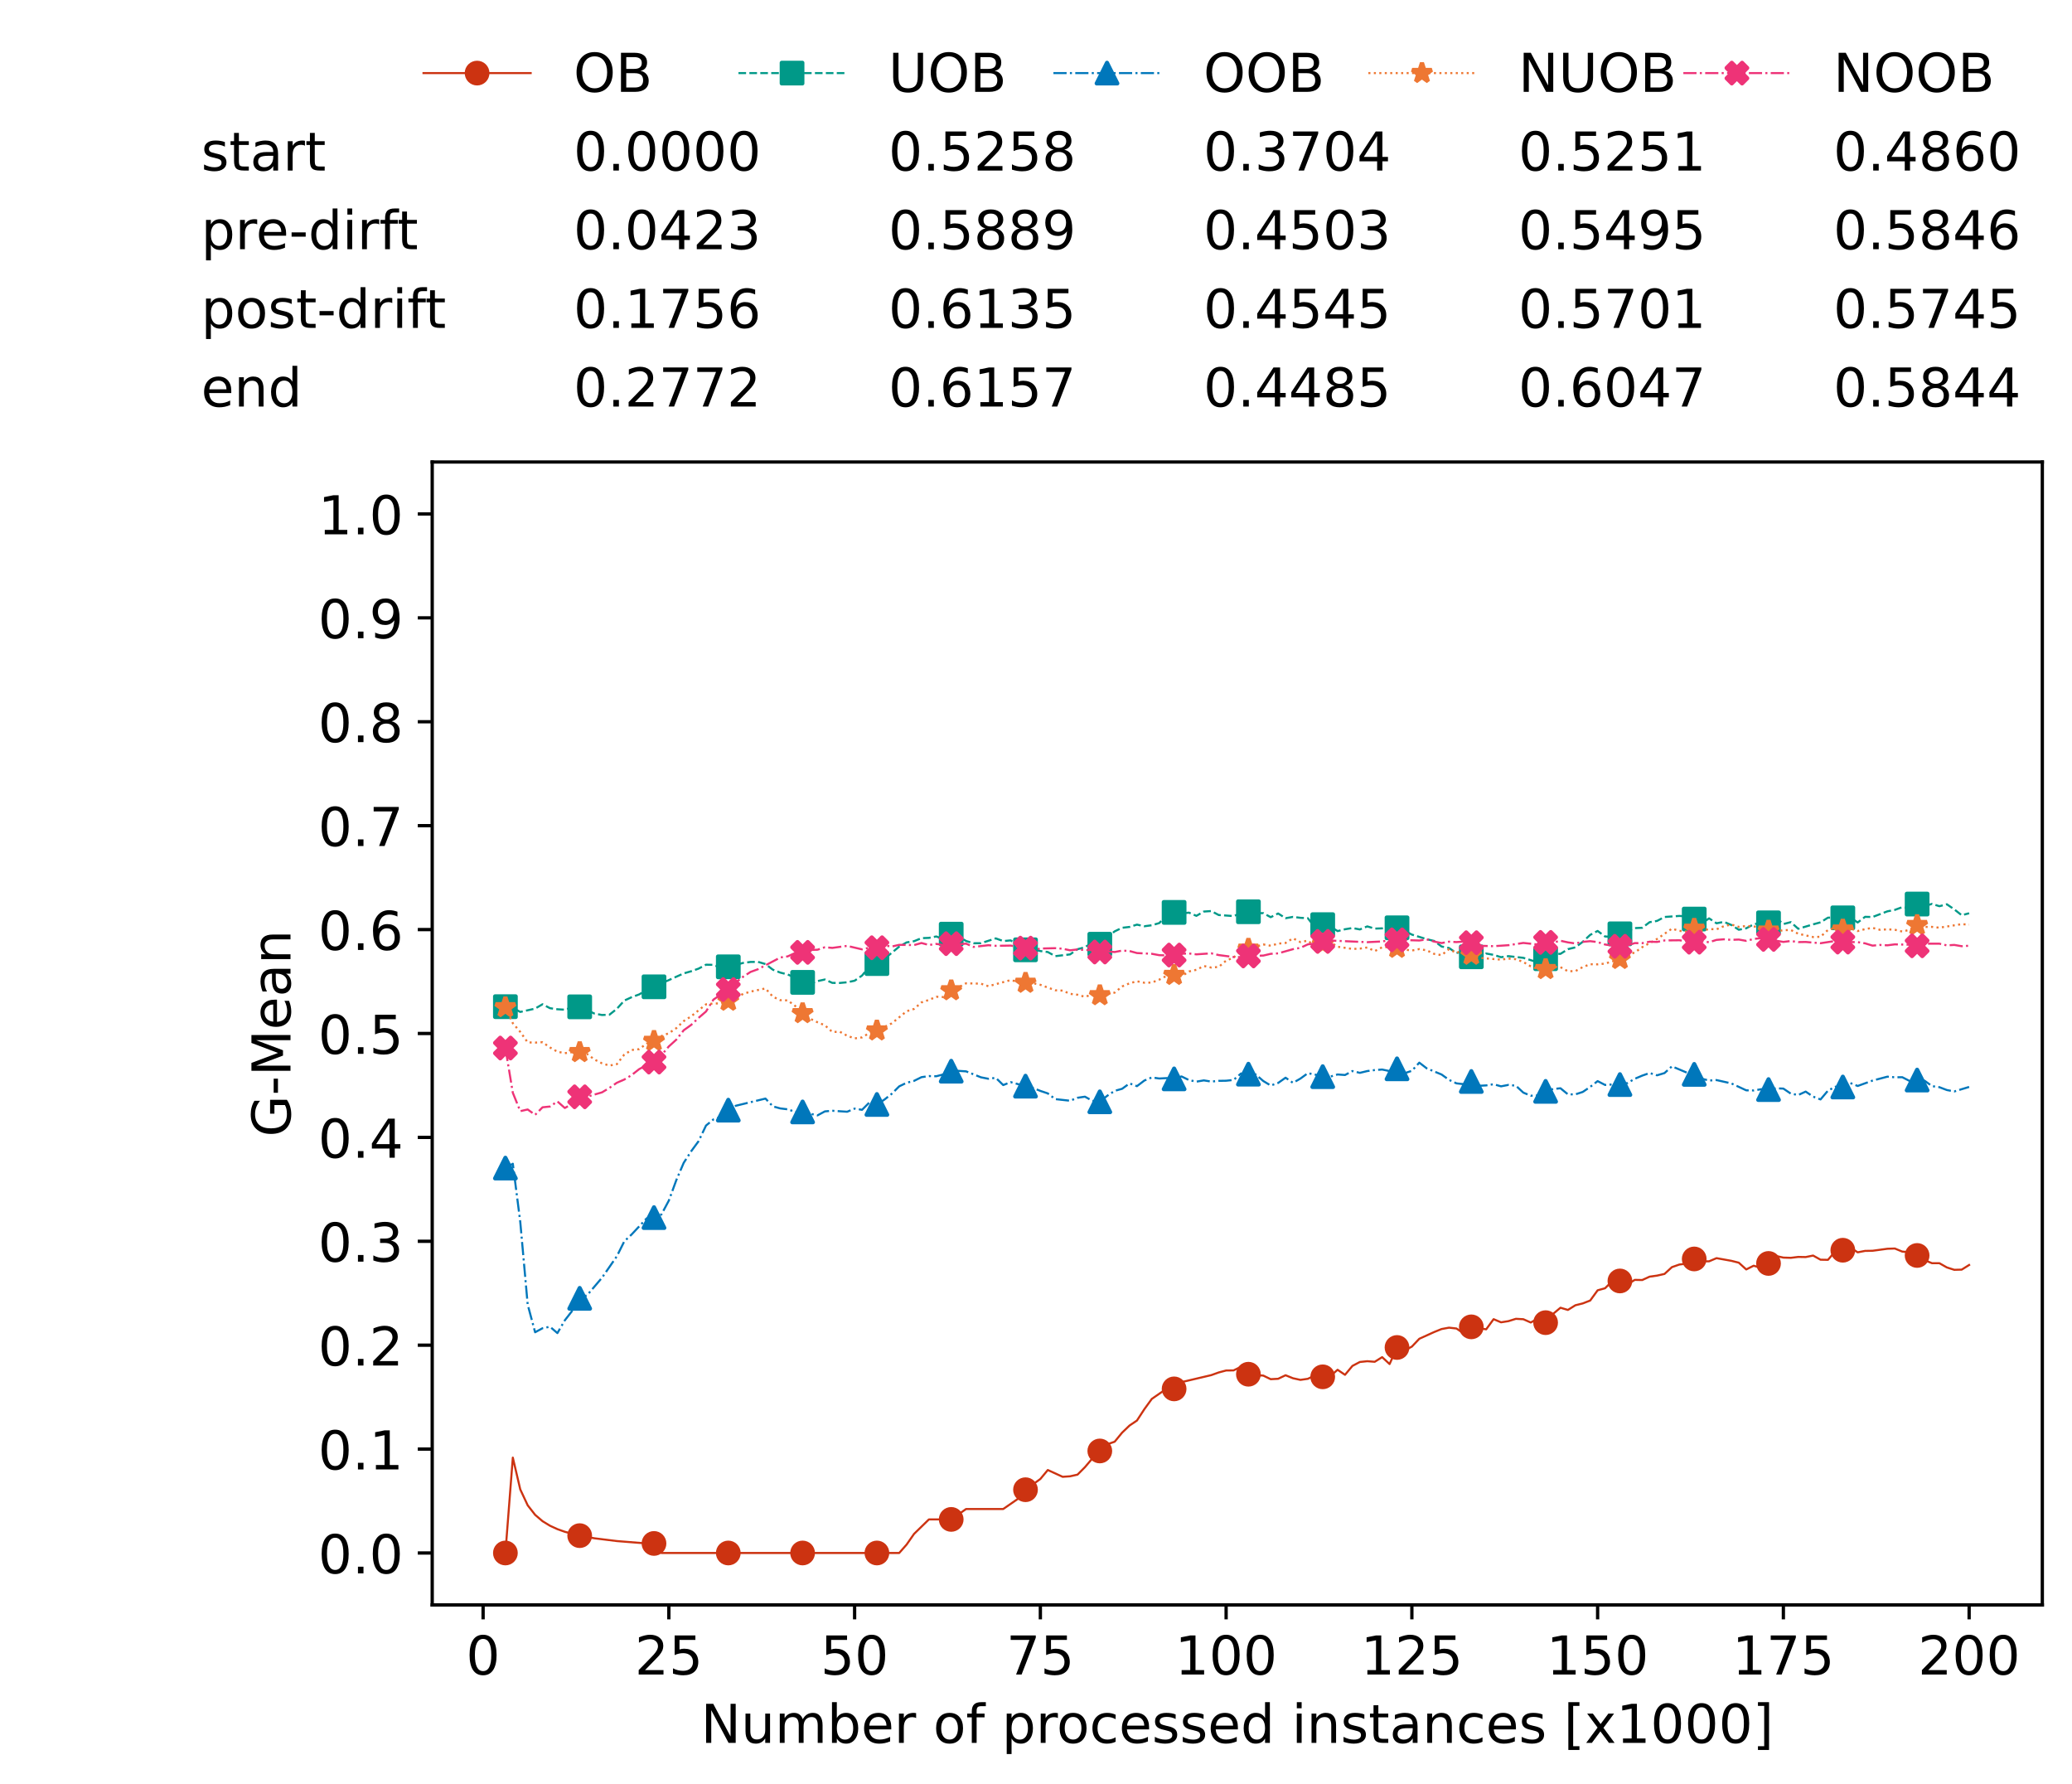 <?xml version="1.0" encoding="utf-8" standalone="no"?>
<!DOCTYPE svg PUBLIC "-//W3C//DTD SVG 1.1//EN"
  "http://www.w3.org/Graphics/SVG/1.1/DTD/svg11.dtd">
<!-- Created with matplotlib (https://matplotlib.org/) -->
<svg height="432.615pt" version="1.1" viewBox="0 0 502.65 432.615" width="502.65pt" xmlns="http://www.w3.org/2000/svg" xmlns:xlink="http://www.w3.org/1999/xlink">
 <defs>
  <style type="text/css">*{stroke-linecap:butt;stroke-linejoin:round;}</style>
 </defs>
 <g id="figure_1">
  <g id="patch_1">
   <path d="M 0 432.615 
L 502.65 432.615 
L 502.65 0 
L 0 0 
z
" style="fill:#ffffff;"/>
  </g>
  <g id="axes_1">
   <g id="patch_2">
    <path d="M 104.85 389.252 
L 495.45 389.252 
L 495.45 112.052 
L 104.85 112.052 
z
" style="fill:#ffffff;"/>
   </g>
   <g id="matplotlib.axis_1">
    <g id="xtick_1">
     <g id="line2d_1">
      <defs>
       <path d="M 0 0 
L 0 3.5 
" id="med02f60d5b" style="stroke:#000000;stroke-width:0.8;"/>
      </defs>
      <g>
       <use style="stroke:#000000;stroke-width:0.8;" x="117.197" xlink:href="#med02f60d5b" y="389.252"/>
      </g>
     </g>
     <g id="text_1">
      <!-- 0 -->
      <g transform="translate(113.061 406.13)scale(0.13 -0.13)">
       <defs>
        <path d="M 31.781 66.406 
Q 24.172 66.406 20.328 58.906 
Q 16.5 51.422 16.5 36.375 
Q 16.5 21.391 20.328 13.891 
Q 24.172 6.391 31.781 6.391 
Q 39.453 6.391 43.281 13.891 
Q 47.125 21.391 47.125 36.375 
Q 47.125 51.422 43.281 58.906 
Q 39.453 66.406 31.781 66.406 
z
M 31.781 74.219 
Q 44.047 74.219 50.516 64.516 
Q 56.984 54.828 56.984 36.375 
Q 56.984 17.969 50.516 8.266 
Q 44.047 -1.422 31.781 -1.422 
Q 19.531 -1.422 13.062 8.266 
Q 6.594 17.969 6.594 36.375 
Q 6.594 54.828 13.062 64.516 
Q 19.531 74.219 31.781 74.219 
z
" id="DejaVuSans-48"/>
       </defs>
       <use xlink:href="#DejaVuSans-48"/>
      </g>
     </g>
    </g>
    <g id="xtick_2">
     <g id="line2d_2">
      <g>
       <use style="stroke:#000000;stroke-width:0.8;" x="162.259" xlink:href="#med02f60d5b" y="389.252"/>
      </g>
     </g>
     <g id="text_2">
      <!-- 25 -->
      <g transform="translate(153.988 406.13)scale(0.13 -0.13)">
       <defs>
        <path d="M 19.188 8.297 
L 53.609 8.297 
L 53.609 0 
L 7.328 0 
L 7.328 8.297 
Q 12.938 14.109 22.625 23.891 
Q 32.328 33.688 34.812 36.531 
Q 39.547 41.844 41.422 45.531 
Q 43.312 49.219 43.312 52.781 
Q 43.312 58.594 39.234 62.25 
Q 35.156 65.922 28.609 65.922 
Q 23.969 65.922 18.812 64.312 
Q 13.672 62.703 7.812 59.422 
L 7.812 69.391 
Q 13.766 71.781 18.938 73 
Q 24.125 74.219 28.422 74.219 
Q 39.75 74.219 46.484 68.547 
Q 53.219 62.891 53.219 53.422 
Q 53.219 48.922 51.531 44.891 
Q 49.859 40.875 45.406 35.406 
Q 44.188 33.984 37.641 27.219 
Q 31.109 20.453 19.188 8.297 
z
" id="DejaVuSans-50"/>
        <path d="M 10.797 72.906 
L 49.516 72.906 
L 49.516 64.594 
L 19.828 64.594 
L 19.828 46.734 
Q 21.969 47.469 24.109 47.828 
Q 26.266 48.188 28.422 48.188 
Q 40.625 48.188 47.75 41.5 
Q 54.891 34.812 54.891 23.391 
Q 54.891 11.625 47.562 5.094 
Q 40.234 -1.422 26.906 -1.422 
Q 22.312 -1.422 17.547 -0.641 
Q 12.797 0.141 7.719 1.703 
L 7.719 11.625 
Q 12.109 9.234 16.797 8.062 
Q 21.484 6.891 26.703 6.891 
Q 35.156 6.891 40.078 11.328 
Q 45.016 15.766 45.016 23.391 
Q 45.016 31 40.078 35.438 
Q 35.156 39.891 26.703 39.891 
Q 22.75 39.891 18.812 39.016 
Q 14.891 38.141 10.797 36.281 
z
" id="DejaVuSans-53"/>
       </defs>
       <use xlink:href="#DejaVuSans-50"/>
       <use x="63.623" xlink:href="#DejaVuSans-53"/>
      </g>
     </g>
    </g>
    <g id="xtick_3">
     <g id="line2d_3">
      <g>
       <use style="stroke:#000000;stroke-width:0.8;" x="207.322" xlink:href="#med02f60d5b" y="389.252"/>
      </g>
     </g>
     <g id="text_3">
      <!-- 50 -->
      <g transform="translate(199.05 406.13)scale(0.13 -0.13)">
       <use xlink:href="#DejaVuSans-53"/>
       <use x="63.623" xlink:href="#DejaVuSans-48"/>
      </g>
     </g>
    </g>
    <g id="xtick_4">
     <g id="line2d_4">
      <g>
       <use style="stroke:#000000;stroke-width:0.8;" x="252.384" xlink:href="#med02f60d5b" y="389.252"/>
      </g>
     </g>
     <g id="text_4">
      <!-- 75 -->
      <g transform="translate(244.113 406.13)scale(0.13 -0.13)">
       <defs>
        <path d="M 8.203 72.906 
L 55.078 72.906 
L 55.078 68.703 
L 28.609 0 
L 18.312 0 
L 43.219 64.594 
L 8.203 64.594 
z
" id="DejaVuSans-55"/>
       </defs>
       <use xlink:href="#DejaVuSans-55"/>
       <use x="63.623" xlink:href="#DejaVuSans-53"/>
      </g>
     </g>
    </g>
    <g id="xtick_5">
     <g id="line2d_5">
      <g>
       <use style="stroke:#000000;stroke-width:0.8;" x="297.446" xlink:href="#med02f60d5b" y="389.252"/>
      </g>
     </g>
     <g id="text_5">
      <!-- 100 -->
      <g transform="translate(285.039 406.13)scale(0.13 -0.13)">
       <defs>
        <path d="M 12.406 8.297 
L 28.516 8.297 
L 28.516 63.922 
L 10.984 60.406 
L 10.984 69.391 
L 28.422 72.906 
L 38.281 72.906 
L 38.281 8.297 
L 54.391 8.297 
L 54.391 0 
L 12.406 0 
z
" id="DejaVuSans-49"/>
       </defs>
       <use xlink:href="#DejaVuSans-49"/>
       <use x="63.623" xlink:href="#DejaVuSans-48"/>
       <use x="127.246" xlink:href="#DejaVuSans-48"/>
      </g>
     </g>
    </g>
    <g id="xtick_6">
     <g id="line2d_6">
      <g>
       <use style="stroke:#000000;stroke-width:0.8;" x="342.509" xlink:href="#med02f60d5b" y="389.252"/>
      </g>
     </g>
     <g id="text_6">
      <!-- 125 -->
      <g transform="translate(330.102 406.13)scale(0.13 -0.13)">
       <use xlink:href="#DejaVuSans-49"/>
       <use x="63.623" xlink:href="#DejaVuSans-50"/>
       <use x="127.246" xlink:href="#DejaVuSans-53"/>
      </g>
     </g>
    </g>
    <g id="xtick_7">
     <g id="line2d_7">
      <g>
       <use style="stroke:#000000;stroke-width:0.8;" x="387.571" xlink:href="#med02f60d5b" y="389.252"/>
      </g>
     </g>
     <g id="text_7">
      <!-- 150 -->
      <g transform="translate(375.164 406.13)scale(0.13 -0.13)">
       <use xlink:href="#DejaVuSans-49"/>
       <use x="63.623" xlink:href="#DejaVuSans-53"/>
       <use x="127.246" xlink:href="#DejaVuSans-48"/>
      </g>
     </g>
    </g>
    <g id="xtick_8">
     <g id="line2d_8">
      <g>
       <use style="stroke:#000000;stroke-width:0.8;" x="432.633" xlink:href="#med02f60d5b" y="389.252"/>
      </g>
     </g>
     <g id="text_8">
      <!-- 175 -->
      <g transform="translate(420.226 406.13)scale(0.13 -0.13)">
       <use xlink:href="#DejaVuSans-49"/>
       <use x="63.623" xlink:href="#DejaVuSans-55"/>
       <use x="127.246" xlink:href="#DejaVuSans-53"/>
      </g>
     </g>
    </g>
    <g id="xtick_9">
     <g id="line2d_9">
      <g>
       <use style="stroke:#000000;stroke-width:0.8;" x="477.695" xlink:href="#med02f60d5b" y="389.252"/>
      </g>
     </g>
     <g id="text_9">
      <!-- 200 -->
      <g transform="translate(465.289 406.13)scale(0.13 -0.13)">
       <use xlink:href="#DejaVuSans-50"/>
       <use x="63.623" xlink:href="#DejaVuSans-48"/>
       <use x="127.246" xlink:href="#DejaVuSans-48"/>
      </g>
     </g>
    </g>
    <g id="text_10">
     <!-- Number of processed instances [x1000] -->
     <g transform="translate(170.025 422.711)scale(0.13 -0.13)">
      <defs>
       <path d="M 9.812 72.906 
L 23.094 72.906 
L 55.422 11.922 
L 55.422 72.906 
L 64.984 72.906 
L 64.984 0 
L 51.703 0 
L 19.391 60.984 
L 19.391 0 
L 9.812 0 
z
" id="DejaVuSans-78"/>
       <path d="M 8.5 21.578 
L 8.5 54.688 
L 17.484 54.688 
L 17.484 21.922 
Q 17.484 14.156 20.5 10.266 
Q 23.531 6.391 29.594 6.391 
Q 36.859 6.391 41.078 11.031 
Q 45.312 15.672 45.312 23.688 
L 45.312 54.688 
L 54.297 54.688 
L 54.297 0 
L 45.312 0 
L 45.312 8.406 
Q 42.047 3.422 37.719 1 
Q 33.406 -1.422 27.688 -1.422 
Q 18.266 -1.422 13.375 4.438 
Q 8.5 10.297 8.5 21.578 
z
M 31.109 56 
z
" id="DejaVuSans-117"/>
       <path d="M 52 44.188 
Q 55.375 50.25 60.062 53.125 
Q 64.75 56 71.094 56 
Q 79.641 56 84.281 50.016 
Q 88.922 44.047 88.922 33.016 
L 88.922 0 
L 79.891 0 
L 79.891 32.719 
Q 79.891 40.578 77.094 44.375 
Q 74.312 48.188 68.609 48.188 
Q 61.625 48.188 57.562 43.547 
Q 53.516 38.922 53.516 30.906 
L 53.516 0 
L 44.484 0 
L 44.484 32.719 
Q 44.484 40.625 41.703 44.406 
Q 38.922 48.188 33.109 48.188 
Q 26.219 48.188 22.156 43.531 
Q 18.109 38.875 18.109 30.906 
L 18.109 0 
L 9.078 0 
L 9.078 54.688 
L 18.109 54.688 
L 18.109 46.188 
Q 21.188 51.219 25.484 53.609 
Q 29.781 56 35.688 56 
Q 41.656 56 45.828 52.969 
Q 50 49.953 52 44.188 
z
" id="DejaVuSans-109"/>
       <path d="M 48.688 27.297 
Q 48.688 37.203 44.609 42.844 
Q 40.531 48.484 33.406 48.484 
Q 26.266 48.484 22.188 42.844 
Q 18.109 37.203 18.109 27.297 
Q 18.109 17.391 22.188 11.75 
Q 26.266 6.109 33.406 6.109 
Q 40.531 6.109 44.609 11.75 
Q 48.688 17.391 48.688 27.297 
z
M 18.109 46.391 
Q 20.953 51.266 25.266 53.625 
Q 29.594 56 35.594 56 
Q 45.562 56 51.781 48.094 
Q 58.016 40.188 58.016 27.297 
Q 58.016 14.406 51.781 6.484 
Q 45.562 -1.422 35.594 -1.422 
Q 29.594 -1.422 25.266 0.953 
Q 20.953 3.328 18.109 8.203 
L 18.109 0 
L 9.078 0 
L 9.078 75.984 
L 18.109 75.984 
z
" id="DejaVuSans-98"/>
       <path d="M 56.203 29.594 
L 56.203 25.203 
L 14.891 25.203 
Q 15.484 15.922 20.484 11.062 
Q 25.484 6.203 34.422 6.203 
Q 39.594 6.203 44.453 7.469 
Q 49.312 8.734 54.109 11.281 
L 54.109 2.781 
Q 49.266 0.734 44.188 -0.344 
Q 39.109 -1.422 33.891 -1.422 
Q 20.797 -1.422 13.156 6.188 
Q 5.516 13.812 5.516 26.812 
Q 5.516 40.234 12.766 48.109 
Q 20.016 56 32.328 56 
Q 43.359 56 49.781 48.891 
Q 56.203 41.797 56.203 29.594 
z
M 47.219 32.234 
Q 47.125 39.594 43.094 43.984 
Q 39.062 48.391 32.422 48.391 
Q 24.906 48.391 20.391 44.141 
Q 15.875 39.891 15.188 32.172 
z
" id="DejaVuSans-101"/>
       <path d="M 41.109 46.297 
Q 39.594 47.172 37.812 47.578 
Q 36.031 48 33.891 48 
Q 26.266 48 22.188 43.047 
Q 18.109 38.094 18.109 28.812 
L 18.109 0 
L 9.078 0 
L 9.078 54.688 
L 18.109 54.688 
L 18.109 46.188 
Q 20.953 51.172 25.484 53.578 
Q 30.031 56 36.531 56 
Q 37.453 56 38.578 55.875 
Q 39.703 55.766 41.062 55.516 
z
" id="DejaVuSans-114"/>
       <path id="DejaVuSans-32"/>
       <path d="M 30.609 48.391 
Q 23.391 48.391 19.188 42.75 
Q 14.984 37.109 14.984 27.297 
Q 14.984 17.484 19.156 11.844 
Q 23.344 6.203 30.609 6.203 
Q 37.797 6.203 41.984 11.859 
Q 46.188 17.531 46.188 27.297 
Q 46.188 37.016 41.984 42.703 
Q 37.797 48.391 30.609 48.391 
z
M 30.609 56 
Q 42.328 56 49.016 48.375 
Q 55.719 40.766 55.719 27.297 
Q 55.719 13.875 49.016 6.219 
Q 42.328 -1.422 30.609 -1.422 
Q 18.844 -1.422 12.172 6.219 
Q 5.516 13.875 5.516 27.297 
Q 5.516 40.766 12.172 48.375 
Q 18.844 56 30.609 56 
z
" id="DejaVuSans-111"/>
       <path d="M 37.109 75.984 
L 37.109 68.5 
L 28.516 68.5 
Q 23.688 68.5 21.797 66.547 
Q 19.922 64.594 19.922 59.516 
L 19.922 54.688 
L 34.719 54.688 
L 34.719 47.703 
L 19.922 47.703 
L 19.922 0 
L 10.891 0 
L 10.891 47.703 
L 2.297 47.703 
L 2.297 54.688 
L 10.891 54.688 
L 10.891 58.5 
Q 10.891 67.625 15.141 71.797 
Q 19.391 75.984 28.609 75.984 
z
" id="DejaVuSans-102"/>
       <path d="M 18.109 8.203 
L 18.109 -20.797 
L 9.078 -20.797 
L 9.078 54.688 
L 18.109 54.688 
L 18.109 46.391 
Q 20.953 51.266 25.266 53.625 
Q 29.594 56 35.594 56 
Q 45.562 56 51.781 48.094 
Q 58.016 40.188 58.016 27.297 
Q 58.016 14.406 51.781 6.484 
Q 45.562 -1.422 35.594 -1.422 
Q 29.594 -1.422 25.266 0.953 
Q 20.953 3.328 18.109 8.203 
z
M 48.688 27.297 
Q 48.688 37.203 44.609 42.844 
Q 40.531 48.484 33.406 48.484 
Q 26.266 48.484 22.188 42.844 
Q 18.109 37.203 18.109 27.297 
Q 18.109 17.391 22.188 11.75 
Q 26.266 6.109 33.406 6.109 
Q 40.531 6.109 44.609 11.75 
Q 48.688 17.391 48.688 27.297 
z
" id="DejaVuSans-112"/>
       <path d="M 48.781 52.594 
L 48.781 44.188 
Q 44.969 46.297 41.141 47.344 
Q 37.312 48.391 33.406 48.391 
Q 24.656 48.391 19.812 42.844 
Q 14.984 37.312 14.984 27.297 
Q 14.984 17.281 19.812 11.734 
Q 24.656 6.203 33.406 6.203 
Q 37.312 6.203 41.141 7.25 
Q 44.969 8.297 48.781 10.406 
L 48.781 2.094 
Q 45.016 0.344 40.984 -0.531 
Q 36.969 -1.422 32.422 -1.422 
Q 20.062 -1.422 12.781 6.344 
Q 5.516 14.109 5.516 27.297 
Q 5.516 40.672 12.859 48.328 
Q 20.219 56 33.016 56 
Q 37.156 56 41.109 55.141 
Q 45.062 54.297 48.781 52.594 
z
" id="DejaVuSans-99"/>
       <path d="M 44.281 53.078 
L 44.281 44.578 
Q 40.484 46.531 36.375 47.5 
Q 32.281 48.484 27.875 48.484 
Q 21.188 48.484 17.844 46.438 
Q 14.5 44.391 14.5 40.281 
Q 14.5 37.156 16.891 35.375 
Q 19.281 33.594 26.516 31.984 
L 29.594 31.297 
Q 39.156 29.25 43.188 25.516 
Q 47.219 21.781 47.219 15.094 
Q 47.219 7.469 41.188 3.016 
Q 35.156 -1.422 24.609 -1.422 
Q 20.219 -1.422 15.453 -0.562 
Q 10.688 0.297 5.422 2 
L 5.422 11.281 
Q 10.406 8.688 15.234 7.391 
Q 20.062 6.109 24.812 6.109 
Q 31.156 6.109 34.562 8.281 
Q 37.984 10.453 37.984 14.406 
Q 37.984 18.062 35.516 20.016 
Q 33.062 21.969 24.703 23.781 
L 21.578 24.516 
Q 13.234 26.266 9.516 29.906 
Q 5.812 33.547 5.812 39.891 
Q 5.812 47.609 11.281 51.797 
Q 16.75 56 26.812 56 
Q 31.781 56 36.172 55.266 
Q 40.578 54.547 44.281 53.078 
z
" id="DejaVuSans-115"/>
       <path d="M 45.406 46.391 
L 45.406 75.984 
L 54.391 75.984 
L 54.391 0 
L 45.406 0 
L 45.406 8.203 
Q 42.578 3.328 38.25 0.953 
Q 33.938 -1.422 27.875 -1.422 
Q 17.969 -1.422 11.734 6.484 
Q 5.516 14.406 5.516 27.297 
Q 5.516 40.188 11.734 48.094 
Q 17.969 56 27.875 56 
Q 33.938 56 38.25 53.625 
Q 42.578 51.266 45.406 46.391 
z
M 14.797 27.297 
Q 14.797 17.391 18.875 11.75 
Q 22.953 6.109 30.078 6.109 
Q 37.203 6.109 41.297 11.75 
Q 45.406 17.391 45.406 27.297 
Q 45.406 37.203 41.297 42.844 
Q 37.203 48.484 30.078 48.484 
Q 22.953 48.484 18.875 42.844 
Q 14.797 37.203 14.797 27.297 
z
" id="DejaVuSans-100"/>
       <path d="M 9.422 54.688 
L 18.406 54.688 
L 18.406 0 
L 9.422 0 
z
M 9.422 75.984 
L 18.406 75.984 
L 18.406 64.594 
L 9.422 64.594 
z
" id="DejaVuSans-105"/>
       <path d="M 54.891 33.016 
L 54.891 0 
L 45.906 0 
L 45.906 32.719 
Q 45.906 40.484 42.875 44.328 
Q 39.844 48.188 33.797 48.188 
Q 26.516 48.188 22.312 43.547 
Q 18.109 38.922 18.109 30.906 
L 18.109 0 
L 9.078 0 
L 9.078 54.688 
L 18.109 54.688 
L 18.109 46.188 
Q 21.344 51.125 25.703 53.562 
Q 30.078 56 35.797 56 
Q 45.219 56 50.047 50.172 
Q 54.891 44.344 54.891 33.016 
z
" id="DejaVuSans-110"/>
       <path d="M 18.312 70.219 
L 18.312 54.688 
L 36.812 54.688 
L 36.812 47.703 
L 18.312 47.703 
L 18.312 18.016 
Q 18.312 11.328 20.141 9.422 
Q 21.969 7.516 27.594 7.516 
L 36.812 7.516 
L 36.812 0 
L 27.594 0 
Q 17.188 0 13.234 3.875 
Q 9.281 7.766 9.281 18.016 
L 9.281 47.703 
L 2.688 47.703 
L 2.688 54.688 
L 9.281 54.688 
L 9.281 70.219 
z
" id="DejaVuSans-116"/>
       <path d="M 34.281 27.484 
Q 23.391 27.484 19.188 25 
Q 14.984 22.516 14.984 16.5 
Q 14.984 11.719 18.141 8.906 
Q 21.297 6.109 26.703 6.109 
Q 34.188 6.109 38.703 11.406 
Q 43.219 16.703 43.219 25.484 
L 43.219 27.484 
z
M 52.203 31.203 
L 52.203 0 
L 43.219 0 
L 43.219 8.297 
Q 40.141 3.328 35.547 0.953 
Q 30.953 -1.422 24.312 -1.422 
Q 15.922 -1.422 10.953 3.297 
Q 6 8.016 6 15.922 
Q 6 25.141 12.172 29.828 
Q 18.359 34.516 30.609 34.516 
L 43.219 34.516 
L 43.219 35.406 
Q 43.219 41.609 39.141 45 
Q 35.062 48.391 27.688 48.391 
Q 23 48.391 18.547 47.266 
Q 14.109 46.141 10.016 43.891 
L 10.016 52.203 
Q 14.938 54.109 19.578 55.047 
Q 24.219 56 28.609 56 
Q 40.484 56 46.344 49.844 
Q 52.203 43.703 52.203 31.203 
z
" id="DejaVuSans-97"/>
       <path d="M 8.594 75.984 
L 29.297 75.984 
L 29.297 69 
L 17.578 69 
L 17.578 -6.203 
L 29.297 -6.203 
L 29.297 -13.188 
L 8.594 -13.188 
z
" id="DejaVuSans-91"/>
       <path d="M 54.891 54.688 
L 35.109 28.078 
L 55.906 0 
L 45.312 0 
L 29.391 21.484 
L 13.484 0 
L 2.875 0 
L 24.125 28.609 
L 4.688 54.688 
L 15.281 54.688 
L 29.781 35.203 
L 44.281 54.688 
z
" id="DejaVuSans-120"/>
       <path d="M 30.422 75.984 
L 30.422 -13.188 
L 9.719 -13.188 
L 9.719 -6.203 
L 21.391 -6.203 
L 21.391 69 
L 9.719 69 
L 9.719 75.984 
z
" id="DejaVuSans-93"/>
      </defs>
      <use xlink:href="#DejaVuSans-78"/>
      <use x="74.805" xlink:href="#DejaVuSans-117"/>
      <use x="138.184" xlink:href="#DejaVuSans-109"/>
      <use x="235.596" xlink:href="#DejaVuSans-98"/>
      <use x="299.072" xlink:href="#DejaVuSans-101"/>
      <use x="360.596" xlink:href="#DejaVuSans-114"/>
      <use x="401.709" xlink:href="#DejaVuSans-32"/>
      <use x="433.496" xlink:href="#DejaVuSans-111"/>
      <use x="494.678" xlink:href="#DejaVuSans-102"/>
      <use x="529.883" xlink:href="#DejaVuSans-32"/>
      <use x="561.67" xlink:href="#DejaVuSans-112"/>
      <use x="625.146" xlink:href="#DejaVuSans-114"/>
      <use x="664.01" xlink:href="#DejaVuSans-111"/>
      <use x="725.191" xlink:href="#DejaVuSans-99"/>
      <use x="780.172" xlink:href="#DejaVuSans-101"/>
      <use x="841.695" xlink:href="#DejaVuSans-115"/>
      <use x="893.795" xlink:href="#DejaVuSans-115"/>
      <use x="945.895" xlink:href="#DejaVuSans-101"/>
      <use x="1007.418" xlink:href="#DejaVuSans-100"/>
      <use x="1070.895" xlink:href="#DejaVuSans-32"/>
      <use x="1102.682" xlink:href="#DejaVuSans-105"/>
      <use x="1130.465" xlink:href="#DejaVuSans-110"/>
      <use x="1193.844" xlink:href="#DejaVuSans-115"/>
      <use x="1245.943" xlink:href="#DejaVuSans-116"/>
      <use x="1285.152" xlink:href="#DejaVuSans-97"/>
      <use x="1346.432" xlink:href="#DejaVuSans-110"/>
      <use x="1409.811" xlink:href="#DejaVuSans-99"/>
      <use x="1464.791" xlink:href="#DejaVuSans-101"/>
      <use x="1526.314" xlink:href="#DejaVuSans-115"/>
      <use x="1578.414" xlink:href="#DejaVuSans-32"/>
      <use x="1610.201" xlink:href="#DejaVuSans-91"/>
      <use x="1649.215" xlink:href="#DejaVuSans-120"/>
      <use x="1708.395" xlink:href="#DejaVuSans-49"/>
      <use x="1772.018" xlink:href="#DejaVuSans-48"/>
      <use x="1835.641" xlink:href="#DejaVuSans-48"/>
      <use x="1899.264" xlink:href="#DejaVuSans-48"/>
      <use x="1962.887" xlink:href="#DejaVuSans-93"/>
     </g>
    </g>
   </g>
   <g id="matplotlib.axis_2">
    <g id="ytick_1">
     <g id="line2d_10">
      <defs>
       <path d="M 0 0 
L -3.5 0 
" id="mc915e414a6" style="stroke:#000000;stroke-width:0.8;"/>
      </defs>
      <g>
       <use style="stroke:#000000;stroke-width:0.8;" x="104.85" xlink:href="#mc915e414a6" y="376.652"/>
      </g>
     </g>
     <g id="text_11">
      <!-- 0.0 -->
      <g transform="translate(77.176 381.591)scale(0.13 -0.13)">
       <defs>
        <path d="M 10.688 12.406 
L 21 12.406 
L 21 0 
L 10.688 0 
z
" id="DejaVuSans-46"/>
       </defs>
       <use xlink:href="#DejaVuSans-48"/>
       <use x="63.623" xlink:href="#DejaVuSans-46"/>
       <use x="95.41" xlink:href="#DejaVuSans-48"/>
      </g>
     </g>
    </g>
    <g id="ytick_2">
     <g id="line2d_11">
      <g>
       <use style="stroke:#000000;stroke-width:0.8;" x="104.85" xlink:href="#mc915e414a6" y="351.452"/>
      </g>
     </g>
     <g id="text_12">
      <!-- 0.1 -->
      <g transform="translate(77.176 356.391)scale(0.13 -0.13)">
       <use xlink:href="#DejaVuSans-48"/>
       <use x="63.623" xlink:href="#DejaVuSans-46"/>
       <use x="95.41" xlink:href="#DejaVuSans-49"/>
      </g>
     </g>
    </g>
    <g id="ytick_3">
     <g id="line2d_12">
      <g>
       <use style="stroke:#000000;stroke-width:0.8;" x="104.85" xlink:href="#mc915e414a6" y="326.252"/>
      </g>
     </g>
     <g id="text_13">
      <!-- 0.2 -->
      <g transform="translate(77.176 331.191)scale(0.13 -0.13)">
       <use xlink:href="#DejaVuSans-48"/>
       <use x="63.623" xlink:href="#DejaVuSans-46"/>
       <use x="95.41" xlink:href="#DejaVuSans-50"/>
      </g>
     </g>
    </g>
    <g id="ytick_4">
     <g id="line2d_13">
      <g>
       <use style="stroke:#000000;stroke-width:0.8;" x="104.85" xlink:href="#mc915e414a6" y="301.052"/>
      </g>
     </g>
     <g id="text_14">
      <!-- 0.3 -->
      <g transform="translate(77.176 305.991)scale(0.13 -0.13)">
       <defs>
        <path d="M 40.578 39.312 
Q 47.656 37.797 51.625 33 
Q 55.609 28.219 55.609 21.188 
Q 55.609 10.406 48.188 4.484 
Q 40.766 -1.422 27.094 -1.422 
Q 22.516 -1.422 17.656 -0.516 
Q 12.797 0.391 7.625 2.203 
L 7.625 11.719 
Q 11.719 9.328 16.594 8.109 
Q 21.484 6.891 26.812 6.891 
Q 36.078 6.891 40.938 10.547 
Q 45.797 14.203 45.797 21.188 
Q 45.797 27.641 41.281 31.266 
Q 36.766 34.906 28.719 34.906 
L 20.219 34.906 
L 20.219 43.016 
L 29.109 43.016 
Q 36.375 43.016 40.234 45.922 
Q 44.094 48.828 44.094 54.297 
Q 44.094 59.906 40.109 62.906 
Q 36.141 65.922 28.719 65.922 
Q 24.656 65.922 20.016 65.031 
Q 15.375 64.156 9.812 62.312 
L 9.812 71.094 
Q 15.438 72.656 20.344 73.438 
Q 25.25 74.219 29.594 74.219 
Q 40.828 74.219 47.359 69.109 
Q 53.906 64.016 53.906 55.328 
Q 53.906 49.266 50.438 45.094 
Q 46.969 40.922 40.578 39.312 
z
" id="DejaVuSans-51"/>
       </defs>
       <use xlink:href="#DejaVuSans-48"/>
       <use x="63.623" xlink:href="#DejaVuSans-46"/>
       <use x="95.41" xlink:href="#DejaVuSans-51"/>
      </g>
     </g>
    </g>
    <g id="ytick_5">
     <g id="line2d_14">
      <g>
       <use style="stroke:#000000;stroke-width:0.8;" x="104.85" xlink:href="#mc915e414a6" y="275.852"/>
      </g>
     </g>
     <g id="text_15">
      <!-- 0.4 -->
      <g transform="translate(77.176 280.791)scale(0.13 -0.13)">
       <defs>
        <path d="M 37.797 64.312 
L 12.891 25.391 
L 37.797 25.391 
z
M 35.203 72.906 
L 47.609 72.906 
L 47.609 25.391 
L 58.016 25.391 
L 58.016 17.188 
L 47.609 17.188 
L 47.609 0 
L 37.797 0 
L 37.797 17.188 
L 4.891 17.188 
L 4.891 26.703 
z
" id="DejaVuSans-52"/>
       </defs>
       <use xlink:href="#DejaVuSans-48"/>
       <use x="63.623" xlink:href="#DejaVuSans-46"/>
       <use x="95.41" xlink:href="#DejaVuSans-52"/>
      </g>
     </g>
    </g>
    <g id="ytick_6">
     <g id="line2d_15">
      <g>
       <use style="stroke:#000000;stroke-width:0.8;" x="104.85" xlink:href="#mc915e414a6" y="250.652"/>
      </g>
     </g>
     <g id="text_16">
      <!-- 0.5 -->
      <g transform="translate(77.176 255.591)scale(0.13 -0.13)">
       <use xlink:href="#DejaVuSans-48"/>
       <use x="63.623" xlink:href="#DejaVuSans-46"/>
       <use x="95.41" xlink:href="#DejaVuSans-53"/>
      </g>
     </g>
    </g>
    <g id="ytick_7">
     <g id="line2d_16">
      <g>
       <use style="stroke:#000000;stroke-width:0.8;" x="104.85" xlink:href="#mc915e414a6" y="225.452"/>
      </g>
     </g>
     <g id="text_17">
      <!-- 0.6 -->
      <g transform="translate(77.176 230.391)scale(0.13 -0.13)">
       <defs>
        <path d="M 33.016 40.375 
Q 26.375 40.375 22.484 35.828 
Q 18.609 31.297 18.609 23.391 
Q 18.609 15.531 22.484 10.953 
Q 26.375 6.391 33.016 6.391 
Q 39.656 6.391 43.531 10.953 
Q 47.406 15.531 47.406 23.391 
Q 47.406 31.297 43.531 35.828 
Q 39.656 40.375 33.016 40.375 
z
M 52.594 71.297 
L 52.594 62.312 
Q 48.875 64.062 45.094 64.984 
Q 41.312 65.922 37.594 65.922 
Q 27.828 65.922 22.672 59.328 
Q 17.531 52.734 16.797 39.406 
Q 19.672 43.656 24.016 45.922 
Q 28.375 48.188 33.594 48.188 
Q 44.578 48.188 50.953 41.516 
Q 57.328 34.859 57.328 23.391 
Q 57.328 12.156 50.688 5.359 
Q 44.047 -1.422 33.016 -1.422 
Q 20.359 -1.422 13.672 8.266 
Q 6.984 17.969 6.984 36.375 
Q 6.984 53.656 15.188 63.938 
Q 23.391 74.219 37.203 74.219 
Q 40.922 74.219 44.703 73.484 
Q 48.484 72.75 52.594 71.297 
z
" id="DejaVuSans-54"/>
       </defs>
       <use xlink:href="#DejaVuSans-48"/>
       <use x="63.623" xlink:href="#DejaVuSans-46"/>
       <use x="95.41" xlink:href="#DejaVuSans-54"/>
      </g>
     </g>
    </g>
    <g id="ytick_8">
     <g id="line2d_17">
      <g>
       <use style="stroke:#000000;stroke-width:0.8;" x="104.85" xlink:href="#mc915e414a6" y="200.252"/>
      </g>
     </g>
     <g id="text_18">
      <!-- 0.7 -->
      <g transform="translate(77.176 205.191)scale(0.13 -0.13)">
       <use xlink:href="#DejaVuSans-48"/>
       <use x="63.623" xlink:href="#DejaVuSans-46"/>
       <use x="95.41" xlink:href="#DejaVuSans-55"/>
      </g>
     </g>
    </g>
    <g id="ytick_9">
     <g id="line2d_18">
      <g>
       <use style="stroke:#000000;stroke-width:0.8;" x="104.85" xlink:href="#mc915e414a6" y="175.052"/>
      </g>
     </g>
     <g id="text_19">
      <!-- 0.8 -->
      <g transform="translate(77.176 179.991)scale(0.13 -0.13)">
       <defs>
        <path d="M 31.781 34.625 
Q 24.75 34.625 20.719 30.859 
Q 16.703 27.094 16.703 20.516 
Q 16.703 13.922 20.719 10.156 
Q 24.75 6.391 31.781 6.391 
Q 38.812 6.391 42.859 10.172 
Q 46.922 13.969 46.922 20.516 
Q 46.922 27.094 42.891 30.859 
Q 38.875 34.625 31.781 34.625 
z
M 21.922 38.812 
Q 15.578 40.375 12.031 44.719 
Q 8.5 49.078 8.5 55.328 
Q 8.5 64.062 14.719 69.141 
Q 20.953 74.219 31.781 74.219 
Q 42.672 74.219 48.875 69.141 
Q 55.078 64.062 55.078 55.328 
Q 55.078 49.078 51.531 44.719 
Q 48 40.375 41.703 38.812 
Q 48.828 37.156 52.797 32.312 
Q 56.781 27.484 56.781 20.516 
Q 56.781 9.906 50.312 4.234 
Q 43.844 -1.422 31.781 -1.422 
Q 19.734 -1.422 13.25 4.234 
Q 6.781 9.906 6.781 20.516 
Q 6.781 27.484 10.781 32.312 
Q 14.797 37.156 21.922 38.812 
z
M 18.312 54.391 
Q 18.312 48.734 21.844 45.562 
Q 25.391 42.391 31.781 42.391 
Q 38.141 42.391 41.719 45.562 
Q 45.312 48.734 45.312 54.391 
Q 45.312 60.062 41.719 63.234 
Q 38.141 66.406 31.781 66.406 
Q 25.391 66.406 21.844 63.234 
Q 18.312 60.062 18.312 54.391 
z
" id="DejaVuSans-56"/>
       </defs>
       <use xlink:href="#DejaVuSans-48"/>
       <use x="63.623" xlink:href="#DejaVuSans-46"/>
       <use x="95.41" xlink:href="#DejaVuSans-56"/>
      </g>
     </g>
    </g>
    <g id="ytick_10">
     <g id="line2d_19">
      <g>
       <use style="stroke:#000000;stroke-width:0.8;" x="104.85" xlink:href="#mc915e414a6" y="149.852"/>
      </g>
     </g>
     <g id="text_20">
      <!-- 0.9 -->
      <g transform="translate(77.176 154.791)scale(0.13 -0.13)">
       <defs>
        <path d="M 10.984 1.516 
L 10.984 10.5 
Q 14.703 8.734 18.5 7.812 
Q 22.312 6.891 25.984 6.891 
Q 35.75 6.891 40.891 13.453 
Q 46.047 20.016 46.781 33.406 
Q 43.953 29.203 39.594 26.953 
Q 35.25 24.703 29.984 24.703 
Q 19.047 24.703 12.672 31.312 
Q 6.297 37.938 6.297 49.422 
Q 6.297 60.641 12.938 67.422 
Q 19.578 74.219 30.609 74.219 
Q 43.266 74.219 49.922 64.516 
Q 56.594 54.828 56.594 36.375 
Q 56.594 19.141 48.406 8.859 
Q 40.234 -1.422 26.422 -1.422 
Q 22.703 -1.422 18.891 -0.688 
Q 15.094 0.047 10.984 1.516 
z
M 30.609 32.422 
Q 37.25 32.422 41.125 36.953 
Q 45.016 41.5 45.016 49.422 
Q 45.016 57.281 41.125 61.844 
Q 37.25 66.406 30.609 66.406 
Q 23.969 66.406 20.094 61.844 
Q 16.219 57.281 16.219 49.422 
Q 16.219 41.5 20.094 36.953 
Q 23.969 32.422 30.609 32.422 
z
" id="DejaVuSans-57"/>
       </defs>
       <use xlink:href="#DejaVuSans-48"/>
       <use x="63.623" xlink:href="#DejaVuSans-46"/>
       <use x="95.41" xlink:href="#DejaVuSans-57"/>
      </g>
     </g>
    </g>
    <g id="ytick_11">
     <g id="line2d_20">
      <g>
       <use style="stroke:#000000;stroke-width:0.8;" x="104.85" xlink:href="#mc915e414a6" y="124.652"/>
      </g>
     </g>
     <g id="text_21">
      <!-- 1.0 -->
      <g transform="translate(77.176 129.591)scale(0.13 -0.13)">
       <use xlink:href="#DejaVuSans-49"/>
       <use x="63.623" xlink:href="#DejaVuSans-46"/>
       <use x="95.41" xlink:href="#DejaVuSans-48"/>
      </g>
     </g>
    </g>
    <g id="text_22">
     <!-- G-Mean -->
     <g transform="translate(70.472 275.744)rotate(-90)scale(0.13 -0.13)">
      <defs>
       <path d="M 59.516 10.406 
L 59.516 29.984 
L 43.406 29.984 
L 43.406 38.094 
L 69.281 38.094 
L 69.281 6.781 
Q 63.578 2.734 56.688 0.656 
Q 49.812 -1.422 42 -1.422 
Q 24.906 -1.422 15.25 8.562 
Q 5.609 18.562 5.609 36.375 
Q 5.609 54.25 15.25 64.234 
Q 24.906 74.219 42 74.219 
Q 49.125 74.219 55.547 72.453 
Q 61.969 70.703 67.391 67.281 
L 67.391 56.781 
Q 61.922 61.422 55.766 63.766 
Q 49.609 66.109 42.828 66.109 
Q 29.438 66.109 22.719 58.641 
Q 16.016 51.172 16.016 36.375 
Q 16.016 21.625 22.719 14.156 
Q 29.438 6.688 42.828 6.688 
Q 48.047 6.688 52.141 7.594 
Q 56.25 8.5 59.516 10.406 
z
" id="DejaVuSans-71"/>
       <path d="M 4.891 31.391 
L 31.203 31.391 
L 31.203 23.391 
L 4.891 23.391 
z
" id="DejaVuSans-45"/>
       <path d="M 9.812 72.906 
L 24.516 72.906 
L 43.109 23.297 
L 61.812 72.906 
L 76.516 72.906 
L 76.516 0 
L 66.891 0 
L 66.891 64.016 
L 48.094 14.016 
L 38.188 14.016 
L 19.391 64.016 
L 19.391 0 
L 9.812 0 
z
" id="DejaVuSans-77"/>
      </defs>
      <use xlink:href="#DejaVuSans-71"/>
      <use x="77.49" xlink:href="#DejaVuSans-45"/>
      <use x="113.574" xlink:href="#DejaVuSans-77"/>
      <use x="199.854" xlink:href="#DejaVuSans-101"/>
      <use x="261.377" xlink:href="#DejaVuSans-97"/>
      <use x="322.656" xlink:href="#DejaVuSans-110"/>
     </g>
    </g>
   </g>
   <g id="line2d_21"/>
   <g id="line2d_22"/>
   <g id="line2d_23"/>
   <g id="line2d_24"/>
   <g id="line2d_25"/>
   <g id="line2d_26">
    <path clip-path="url(#p908e2c923a)" d="M 122.605 376.652 
L 124.407 353.519 
L 126.21 361.23 
L 128.012 365.085 
L 129.815 367.399 
L 131.617 368.941 
L 133.419 370.042 
L 135.222 370.869 
L 137.024 371.511 
L 140.629 372.446 
L 144.234 373.093 
L 149.642 373.76 
L 156.852 374.338 
L 158.654 374.338 
L 160.457 376.652 
L 218.137 376.652 
L 219.939 374.608 
L 221.742 372.022 
L 225.347 368.508 
L 230.754 368.508 
L 234.359 365.987 
L 243.372 365.987 
L 246.976 363.491 
L 248.779 361.309 
L 252.384 358.7 
L 254.186 356.528 
L 257.791 358.175 
L 259.594 358.052 
L 261.396 357.648 
L 263.199 355.838 
L 265.001 353.709 
L 266.804 351.909 
L 268.606 350.291 
L 270.409 349.662 
L 272.211 347.469 
L 274.014 345.739 
L 275.816 344.527 
L 277.619 341.763 
L 279.421 339.281 
L 283.026 336.781 
L 284.829 336.852 
L 286.631 335.213 
L 293.841 333.516 
L 295.644 332.87 
L 297.446 332.39 
L 299.249 332.371 
L 301.051 331.498 
L 302.854 333.298 
L 304.656 333.533 
L 306.459 333.628 
L 308.261 334.5 
L 310.064 334.403 
L 311.866 333.544 
L 313.669 334.274 
L 315.471 334.665 
L 317.274 334.407 
L 319.076 333.525 
L 320.879 333.928 
L 322.681 333.793 
L 324.484 332.219 
L 326.286 333.439 
L 328.089 331.278 
L 329.891 330.328 
L 331.694 330.14 
L 333.496 330.28 
L 335.299 329.154 
L 337.101 330.83 
L 338.904 326.809 
L 340.706 327.564 
L 342.509 326.597 
L 344.311 324.697 
L 347.916 323.064 
L 349.719 322.336 
L 351.521 322.004 
L 353.324 322.207 
L 355.126 323.435 
L 356.928 321.808 
L 360.533 322.407 
L 362.336 319.944 
L 364.138 320.705 
L 365.941 320.42 
L 367.743 319.858 
L 369.546 319.957 
L 371.348 320.75 
L 373.151 319.752 
L 374.953 320.79 
L 376.756 318.666 
L 378.558 317.168 
L 380.361 317.705 
L 382.163 316.575 
L 383.966 316.123 
L 385.768 315.424 
L 387.571 312.942 
L 389.373 312.447 
L 391.176 310.659 
L 392.978 310.677 
L 394.781 311.535 
L 396.583 310.413 
L 398.386 310.45 
L 400.188 309.631 
L 401.991 309.379 
L 403.793 308.975 
L 405.596 307.324 
L 407.398 306.695 
L 409.201 306.461 
L 411.003 305.338 
L 412.806 305.905 
L 414.608 305.913 
L 416.411 305.147 
L 420.016 305.792 
L 421.818 306.246 
L 423.621 307.882 
L 425.423 306.979 
L 427.226 307.515 
L 429.028 306.429 
L 430.831 304.611 
L 432.633 305.01 
L 434.436 305.067 
L 436.238 304.846 
L 438.041 304.881 
L 439.843 304.514 
L 441.646 305.521 
L 443.448 305.554 
L 445.251 303.467 
L 447.053 303.222 
L 448.856 302.569 
L 450.658 303.731 
L 452.461 303.383 
L 454.263 303.355 
L 457.868 302.867 
L 459.671 302.808 
L 461.473 303.554 
L 463.276 303.708 
L 465.078 304.493 
L 466.881 305.626 
L 468.683 306.368 
L 470.485 306.372 
L 472.288 307.395 
L 474.09 307.974 
L 475.893 307.928 
L 477.695 306.802 
L 477.695 306.802 
" style="fill:none;stroke:#cc3311;stroke-linecap:square;stroke-width:0.5;"/>
    <defs>
     <path d="M 0 2.5 
C 0.663 2.5 1.299 2.237 1.768 1.768 
C 2.237 1.299 2.5 0.663 2.5 0 
C 2.5 -0.663 2.237 -1.299 1.768 -1.768 
C 1.299 -2.237 0.663 -2.5 0 -2.5 
C -0.663 -2.5 -1.299 -2.237 -1.768 -1.768 
C -2.237 -1.299 -2.5 -0.663 -2.5 0 
C -2.5 0.663 -2.237 1.299 -1.768 1.768 
C -1.299 2.237 -0.663 2.5 0 2.5 
z
" id="m6be1c7f7a0" style="stroke:#cc3311;"/>
    </defs>
    <g clip-path="url(#p908e2c923a)">
     <use style="fill:#cc3311;stroke:#cc3311;" x="122.605" xlink:href="#m6be1c7f7a0" y="376.652"/>
     <use style="fill:#cc3311;stroke:#cc3311;" x="140.629" xlink:href="#m6be1c7f7a0" y="372.446"/>
     <use style="fill:#cc3311;stroke:#cc3311;" x="158.654" xlink:href="#m6be1c7f7a0" y="374.338"/>
     <use style="fill:#cc3311;stroke:#cc3311;" x="176.679" xlink:href="#m6be1c7f7a0" y="376.652"/>
     <use style="fill:#cc3311;stroke:#cc3311;" x="194.704" xlink:href="#m6be1c7f7a0" y="376.652"/>
     <use style="fill:#cc3311;stroke:#cc3311;" x="212.729" xlink:href="#m6be1c7f7a0" y="376.652"/>
     <use style="fill:#cc3311;stroke:#cc3311;" x="230.754" xlink:href="#m6be1c7f7a0" y="368.508"/>
     <use style="fill:#cc3311;stroke:#cc3311;" x="248.779" xlink:href="#m6be1c7f7a0" y="361.309"/>
     <use style="fill:#cc3311;stroke:#cc3311;" x="266.804" xlink:href="#m6be1c7f7a0" y="351.909"/>
     <use style="fill:#cc3311;stroke:#cc3311;" x="284.829" xlink:href="#m6be1c7f7a0" y="336.852"/>
     <use style="fill:#cc3311;stroke:#cc3311;" x="302.854" xlink:href="#m6be1c7f7a0" y="333.298"/>
     <use style="fill:#cc3311;stroke:#cc3311;" x="320.879" xlink:href="#m6be1c7f7a0" y="333.928"/>
     <use style="fill:#cc3311;stroke:#cc3311;" x="338.904" xlink:href="#m6be1c7f7a0" y="326.809"/>
     <use style="fill:#cc3311;stroke:#cc3311;" x="356.928" xlink:href="#m6be1c7f7a0" y="321.808"/>
     <use style="fill:#cc3311;stroke:#cc3311;" x="374.953" xlink:href="#m6be1c7f7a0" y="320.79"/>
     <use style="fill:#cc3311;stroke:#cc3311;" x="392.978" xlink:href="#m6be1c7f7a0" y="310.677"/>
     <use style="fill:#cc3311;stroke:#cc3311;" x="411.003" xlink:href="#m6be1c7f7a0" y="305.338"/>
     <use style="fill:#cc3311;stroke:#cc3311;" x="429.028" xlink:href="#m6be1c7f7a0" y="306.429"/>
     <use style="fill:#cc3311;stroke:#cc3311;" x="447.053" xlink:href="#m6be1c7f7a0" y="303.222"/>
     <use style="fill:#cc3311;stroke:#cc3311;" x="465.078" xlink:href="#m6be1c7f7a0" y="304.493"/>
    </g>
   </g>
   <g id="line2d_27"/>
   <g id="line2d_28"/>
   <g id="line2d_29"/>
   <g id="line2d_30"/>
   <g id="line2d_31">
    <path clip-path="url(#p908e2c923a)" d="M 122.605 244.153 
L 124.407 244.441 
L 126.21 245.429 
L 129.815 244.622 
L 131.617 243.564 
L 133.419 244.519 
L 135.222 244.781 
L 137.024 244.886 
L 138.827 244.333 
L 140.629 244.196 
L 144.234 245.834 
L 146.037 246.171 
L 147.839 246.101 
L 149.642 244.678 
L 151.444 242.674 
L 153.247 241.85 
L 155.049 241.184 
L 156.852 240.129 
L 165.864 236.081 
L 167.667 235.565 
L 169.469 234.924 
L 171.272 233.972 
L 173.074 234.007 
L 174.877 234.748 
L 176.679 234.49 
L 180.284 233.54 
L 182.087 233.304 
L 183.889 233.287 
L 185.692 233.817 
L 187.494 235.188 
L 189.297 235.89 
L 191.099 236.343 
L 192.902 237.133 
L 194.704 238.257 
L 196.507 238.608 
L 198.309 237.953 
L 200.112 237.561 
L 201.914 238.385 
L 203.717 238.402 
L 205.519 238.234 
L 207.322 237.859 
L 209.124 236.605 
L 210.927 234.415 
L 212.729 233.703 
L 214.532 232.584 
L 218.137 229.589 
L 219.939 228.565 
L 221.742 228.272 
L 223.544 227.533 
L 225.347 227.468 
L 227.149 227.123 
L 228.952 227.807 
L 230.754 226.563 
L 232.557 227.147 
L 234.359 228.22 
L 236.162 228.772 
L 237.964 228.753 
L 241.569 227.594 
L 243.372 228.243 
L 245.174 228.078 
L 248.779 230.361 
L 250.581 230.195 
L 252.384 230.665 
L 254.186 230.9 
L 255.989 231.901 
L 259.594 231.474 
L 261.396 230.218 
L 263.199 229.744 
L 265.001 228.569 
L 266.804 229.008 
L 268.606 227.316 
L 270.409 225.886 
L 272.211 225.021 
L 274.014 224.813 
L 275.816 224.253 
L 277.619 224.646 
L 279.421 224.409 
L 281.224 223.88 
L 283.026 221.957 
L 284.829 221.288 
L 286.631 221.531 
L 288.434 221.348 
L 290.236 222.123 
L 292.039 221.082 
L 293.841 220.96 
L 295.644 221.921 
L 299.249 222.178 
L 301.051 221.512 
L 302.854 221.133 
L 304.656 221.477 
L 306.459 221.465 
L 308.261 222.447 
L 310.064 221.548 
L 311.866 222.698 
L 313.669 222.378 
L 315.471 222.6 
L 317.274 222.696 
L 319.076 225.025 
L 320.879 224.266 
L 322.681 224.652 
L 324.484 225.824 
L 326.286 225.374 
L 328.089 225.075 
L 329.891 225.42 
L 331.694 224.683 
L 333.496 225.219 
L 335.299 225.157 
L 337.101 224.793 
L 338.904 225.029 
L 340.706 225.739 
L 342.509 226.67 
L 346.114 227.785 
L 347.916 228.214 
L 349.719 229.561 
L 351.521 229.924 
L 353.324 231.146 
L 355.126 230.718 
L 356.928 232.056 
L 358.731 232.481 
L 360.533 231.263 
L 362.336 231.587 
L 364.138 232.152 
L 365.941 231.898 
L 369.546 232.307 
L 373.151 233.431 
L 374.953 232.521 
L 376.756 231.317 
L 378.558 231.342 
L 380.361 230.204 
L 382.163 229.768 
L 383.966 228.424 
L 385.768 226.739 
L 387.571 225.786 
L 389.373 227.131 
L 391.176 227.203 
L 396.583 225.097 
L 398.386 225.016 
L 400.188 223.657 
L 401.991 223.351 
L 403.793 222.398 
L 407.398 222.145 
L 409.201 222.265 
L 411.003 222.904 
L 412.806 223.988 
L 414.608 222.732 
L 416.411 223.927 
L 418.213 223.585 
L 420.016 224.344 
L 421.818 225.494 
L 423.621 225.142 
L 425.423 224.178 
L 427.226 223.81 
L 429.028 223.824 
L 430.831 222.598 
L 432.633 224.12 
L 434.436 223.648 
L 436.238 225.264 
L 439.843 224.189 
L 441.646 223.697 
L 443.448 222.564 
L 448.856 222.501 
L 450.658 223.736 
L 452.461 222.358 
L 454.263 222.406 
L 457.868 221.029 
L 459.671 220.678 
L 461.473 220.013 
L 463.276 220.27 
L 465.078 219.267 
L 466.881 219.797 
L 468.683 219.217 
L 470.485 219.788 
L 472.288 219.317 
L 474.09 220.551 
L 475.893 221.974 
L 477.695 221.494 
L 477.695 221.494 
" style="fill:none;stroke:#009988;stroke-dasharray:1.85,0.8;stroke-dashoffset:0;stroke-width:0.5;"/>
    <defs>
     <path d="M -2.5 2.5 
L 2.5 2.5 
L 2.5 -2.5 
L -2.5 -2.5 
z
" id="m6bdf4f66b9" style="stroke:#009988;stroke-linejoin:miter;"/>
    </defs>
    <g clip-path="url(#p908e2c923a)">
     <use style="fill:#009988;stroke:#009988;stroke-linejoin:miter;" x="122.605" xlink:href="#m6bdf4f66b9" y="244.153"/>
     <use style="fill:#009988;stroke:#009988;stroke-linejoin:miter;" x="140.629" xlink:href="#m6bdf4f66b9" y="244.196"/>
     <use style="fill:#009988;stroke:#009988;stroke-linejoin:miter;" x="158.654" xlink:href="#m6bdf4f66b9" y="239.336"/>
     <use style="fill:#009988;stroke:#009988;stroke-linejoin:miter;" x="176.679" xlink:href="#m6bdf4f66b9" y="234.49"/>
     <use style="fill:#009988;stroke:#009988;stroke-linejoin:miter;" x="194.704" xlink:href="#m6bdf4f66b9" y="238.257"/>
     <use style="fill:#009988;stroke:#009988;stroke-linejoin:miter;" x="212.729" xlink:href="#m6bdf4f66b9" y="233.703"/>
     <use style="fill:#009988;stroke:#009988;stroke-linejoin:miter;" x="230.754" xlink:href="#m6bdf4f66b9" y="226.563"/>
     <use style="fill:#009988;stroke:#009988;stroke-linejoin:miter;" x="248.779" xlink:href="#m6bdf4f66b9" y="230.361"/>
     <use style="fill:#009988;stroke:#009988;stroke-linejoin:miter;" x="266.804" xlink:href="#m6bdf4f66b9" y="229.008"/>
     <use style="fill:#009988;stroke:#009988;stroke-linejoin:miter;" x="284.829" xlink:href="#m6bdf4f66b9" y="221.288"/>
     <use style="fill:#009988;stroke:#009988;stroke-linejoin:miter;" x="302.854" xlink:href="#m6bdf4f66b9" y="221.133"/>
     <use style="fill:#009988;stroke:#009988;stroke-linejoin:miter;" x="320.879" xlink:href="#m6bdf4f66b9" y="224.266"/>
     <use style="fill:#009988;stroke:#009988;stroke-linejoin:miter;" x="338.904" xlink:href="#m6bdf4f66b9" y="225.029"/>
     <use style="fill:#009988;stroke:#009988;stroke-linejoin:miter;" x="356.928" xlink:href="#m6bdf4f66b9" y="232.056"/>
     <use style="fill:#009988;stroke:#009988;stroke-linejoin:miter;" x="374.953" xlink:href="#m6bdf4f66b9" y="232.521"/>
     <use style="fill:#009988;stroke:#009988;stroke-linejoin:miter;" x="392.978" xlink:href="#m6bdf4f66b9" y="226.488"/>
     <use style="fill:#009988;stroke:#009988;stroke-linejoin:miter;" x="411.003" xlink:href="#m6bdf4f66b9" y="222.904"/>
     <use style="fill:#009988;stroke:#009988;stroke-linejoin:miter;" x="429.028" xlink:href="#m6bdf4f66b9" y="223.824"/>
     <use style="fill:#009988;stroke:#009988;stroke-linejoin:miter;" x="447.053" xlink:href="#m6bdf4f66b9" y="222.607"/>
     <use style="fill:#009988;stroke:#009988;stroke-linejoin:miter;" x="465.078" xlink:href="#m6bdf4f66b9" y="219.267"/>
    </g>
   </g>
   <g id="line2d_32"/>
   <g id="line2d_33"/>
   <g id="line2d_34"/>
   <g id="line2d_35"/>
   <g id="line2d_36">
    <path clip-path="url(#p908e2c923a)" d="M 122.605 283.3 
L 124.407 282.245 
L 126.21 296.328 
L 128.012 316.409 
L 129.815 323.118 
L 131.617 322.141 
L 133.419 321.776 
L 135.222 323.32 
L 137.024 320.221 
L 138.827 317.904 
L 140.629 314.886 
L 142.432 314.127 
L 146.037 309.894 
L 149.642 304.685 
L 151.444 301.074 
L 153.247 299.376 
L 156.852 295.519 
L 158.654 295.307 
L 160.457 294.546 
L 162.259 291.172 
L 164.062 286.239 
L 165.864 282.023 
L 167.667 279.23 
L 169.469 276.774 
L 171.272 272.989 
L 173.074 271.496 
L 174.877 270.931 
L 176.679 269.249 
L 178.482 268.19 
L 185.692 266.442 
L 187.494 268.332 
L 189.297 268.831 
L 191.099 269.046 
L 192.902 269.664 
L 194.704 269.679 
L 198.309 270.519 
L 200.112 269.551 
L 201.914 269.395 
L 205.519 269.634 
L 207.322 268.875 
L 209.124 269.169 
L 210.927 267.365 
L 212.729 267.869 
L 214.532 266.706 
L 216.334 265.278 
L 218.137 263.478 
L 219.939 262.607 
L 221.742 262.147 
L 223.544 261.25 
L 225.347 260.986 
L 227.149 261.027 
L 228.952 260.554 
L 230.754 259.8 
L 232.557 259.723 
L 234.359 259.84 
L 237.964 261.282 
L 239.767 261.639 
L 241.569 261.407 
L 243.372 263.166 
L 245.174 262.452 
L 248.779 263.426 
L 250.581 263.853 
L 252.384 264.582 
L 254.186 265.188 
L 255.989 266.57 
L 259.594 266.968 
L 261.396 266.249 
L 263.199 265.983 
L 265.001 266.992 
L 266.804 267.226 
L 268.606 265.762 
L 270.409 264.569 
L 272.211 264.073 
L 274.014 262.762 
L 275.816 263.432 
L 277.619 262.061 
L 279.421 261.315 
L 281.224 261.573 
L 283.026 261.478 
L 284.829 261.665 
L 286.631 261.072 
L 288.434 261.956 
L 290.236 262.336 
L 292.039 262.03 
L 293.841 262.32 
L 295.644 262.142 
L 297.446 262.113 
L 299.249 261.924 
L 301.051 260.368 
L 304.656 260.612 
L 306.459 262.184 
L 308.261 263.274 
L 310.064 262.656 
L 311.866 261.379 
L 313.669 262.628 
L 315.471 261.593 
L 317.274 260.281 
L 319.076 260.638 
L 320.879 261.121 
L 322.681 261.126 
L 324.484 260.594 
L 326.286 260.726 
L 328.089 259.766 
L 329.891 260.204 
L 331.694 259.768 
L 333.496 259.528 
L 335.299 259.399 
L 337.101 259.775 
L 338.904 259.224 
L 340.706 260.299 
L 342.509 259.709 
L 344.311 257.728 
L 346.114 259.116 
L 349.719 260.606 
L 351.521 261.907 
L 353.324 262.749 
L 355.126 262.955 
L 356.928 262.294 
L 358.731 263.344 
L 360.533 263.249 
L 362.336 262.964 
L 364.138 263.473 
L 365.941 263.125 
L 367.743 263.325 
L 369.546 264.997 
L 371.348 265.748 
L 373.151 265.674 
L 374.953 264.693 
L 376.756 264.132 
L 378.558 263.941 
L 380.361 265.417 
L 382.163 265.421 
L 383.966 264.834 
L 385.768 263.608 
L 387.571 262.207 
L 389.373 263.133 
L 391.176 263.023 
L 392.978 263.044 
L 394.781 262.684 
L 396.583 261.641 
L 398.386 260.877 
L 400.188 260.245 
L 401.991 260.798 
L 403.793 260.257 
L 405.596 258.623 
L 409.201 260.145 
L 411.003 260.57 
L 412.806 261.619 
L 414.608 262.071 
L 416.411 261.954 
L 420.016 262.765 
L 423.621 264.443 
L 425.423 264.475 
L 427.226 264.178 
L 429.028 264.258 
L 430.831 263.95 
L 432.633 264.024 
L 434.436 265.247 
L 436.238 265.576 
L 438.041 264.747 
L 439.843 265.973 
L 441.646 266.653 
L 443.448 264.515 
L 445.251 263.569 
L 447.053 263.635 
L 448.856 262.668 
L 450.658 263.387 
L 454.263 262.081 
L 457.868 261.127 
L 459.671 261.281 
L 461.473 261.259 
L 463.276 262.184 
L 465.078 261.948 
L 466.881 262.101 
L 468.683 263.42 
L 470.485 263.682 
L 472.288 264.37 
L 474.09 264.713 
L 477.695 263.618 
L 477.695 263.618 
" style="fill:none;stroke:#0077bb;stroke-dasharray:3.2,0.8,0.5,0.8;stroke-dashoffset:0;stroke-width:0.5;"/>
    <defs>
     <path d="M 0 -2.5 
L -2.5 2.5 
L 2.5 2.5 
z
" id="m93777c5ce6" style="stroke:#0077bb;stroke-linejoin:miter;"/>
    </defs>
    <g clip-path="url(#p908e2c923a)">
     <use style="fill:#0077bb;stroke:#0077bb;stroke-linejoin:miter;" x="122.605" xlink:href="#m93777c5ce6" y="283.3"/>
     <use style="fill:#0077bb;stroke:#0077bb;stroke-linejoin:miter;" x="140.629" xlink:href="#m93777c5ce6" y="314.886"/>
     <use style="fill:#0077bb;stroke:#0077bb;stroke-linejoin:miter;" x="158.654" xlink:href="#m93777c5ce6" y="295.307"/>
     <use style="fill:#0077bb;stroke:#0077bb;stroke-linejoin:miter;" x="176.679" xlink:href="#m93777c5ce6" y="269.249"/>
     <use style="fill:#0077bb;stroke:#0077bb;stroke-linejoin:miter;" x="194.704" xlink:href="#m93777c5ce6" y="269.679"/>
     <use style="fill:#0077bb;stroke:#0077bb;stroke-linejoin:miter;" x="212.729" xlink:href="#m93777c5ce6" y="267.869"/>
     <use style="fill:#0077bb;stroke:#0077bb;stroke-linejoin:miter;" x="230.754" xlink:href="#m93777c5ce6" y="259.8"/>
     <use style="fill:#0077bb;stroke:#0077bb;stroke-linejoin:miter;" x="248.779" xlink:href="#m93777c5ce6" y="263.426"/>
     <use style="fill:#0077bb;stroke:#0077bb;stroke-linejoin:miter;" x="266.804" xlink:href="#m93777c5ce6" y="267.226"/>
     <use style="fill:#0077bb;stroke:#0077bb;stroke-linejoin:miter;" x="284.829" xlink:href="#m93777c5ce6" y="261.665"/>
     <use style="fill:#0077bb;stroke:#0077bb;stroke-linejoin:miter;" x="302.854" xlink:href="#m93777c5ce6" y="260.522"/>
     <use style="fill:#0077bb;stroke:#0077bb;stroke-linejoin:miter;" x="320.879" xlink:href="#m93777c5ce6" y="261.121"/>
     <use style="fill:#0077bb;stroke:#0077bb;stroke-linejoin:miter;" x="338.904" xlink:href="#m93777c5ce6" y="259.224"/>
     <use style="fill:#0077bb;stroke:#0077bb;stroke-linejoin:miter;" x="356.928" xlink:href="#m93777c5ce6" y="262.294"/>
     <use style="fill:#0077bb;stroke:#0077bb;stroke-linejoin:miter;" x="374.953" xlink:href="#m93777c5ce6" y="264.693"/>
     <use style="fill:#0077bb;stroke:#0077bb;stroke-linejoin:miter;" x="392.978" xlink:href="#m93777c5ce6" y="263.044"/>
     <use style="fill:#0077bb;stroke:#0077bb;stroke-linejoin:miter;" x="411.003" xlink:href="#m93777c5ce6" y="260.57"/>
     <use style="fill:#0077bb;stroke:#0077bb;stroke-linejoin:miter;" x="429.028" xlink:href="#m93777c5ce6" y="264.258"/>
     <use style="fill:#0077bb;stroke:#0077bb;stroke-linejoin:miter;" x="447.053" xlink:href="#m93777c5ce6" y="263.635"/>
     <use style="fill:#0077bb;stroke:#0077bb;stroke-linejoin:miter;" x="465.078" xlink:href="#m93777c5ce6" y="261.948"/>
    </g>
   </g>
   <g id="line2d_37"/>
   <g id="line2d_38"/>
   <g id="line2d_39"/>
   <g id="line2d_40"/>
   <g id="line2d_41">
    <path clip-path="url(#p908e2c923a)" d="M 122.605 244.319 
L 124.407 248.163 
L 126.21 250.27 
L 128.012 252.816 
L 129.815 252.866 
L 131.617 252.771 
L 133.419 254.047 
L 135.222 255.077 
L 137.024 255.428 
L 138.827 255.187 
L 140.629 255.205 
L 142.432 255.638 
L 144.234 256.978 
L 146.037 257.893 
L 147.839 258.442 
L 149.642 258.093 
L 151.444 255.768 
L 153.247 254.658 
L 155.049 254.451 
L 156.852 253.12 
L 158.654 252.472 
L 160.457 251.278 
L 162.259 250.589 
L 164.062 249.364 
L 165.864 247.649 
L 167.667 246.495 
L 171.272 243.585 
L 173.074 243.376 
L 174.877 243.379 
L 178.482 242.045 
L 180.284 241.044 
L 182.087 240.496 
L 185.692 239.729 
L 187.494 241.735 
L 189.297 242.576 
L 191.099 242.63 
L 192.902 243.977 
L 194.704 245.757 
L 196.507 247.064 
L 198.309 247.931 
L 200.112 248.668 
L 201.914 250.294 
L 203.717 250.221 
L 205.519 251.204 
L 207.322 251.85 
L 209.124 251.601 
L 210.927 250.525 
L 212.729 249.954 
L 216.334 248.201 
L 219.939 245.258 
L 221.742 244.697 
L 223.544 243.117 
L 225.347 242.511 
L 227.149 241.75 
L 228.952 241.821 
L 230.754 240.211 
L 232.557 239.482 
L 234.359 238.485 
L 237.964 238.573 
L 239.767 239.194 
L 245.174 237.706 
L 246.976 238.126 
L 248.779 238.396 
L 250.581 238.445 
L 252.384 238.853 
L 255.989 240.172 
L 257.791 240.257 
L 259.594 241.04 
L 261.396 241.257 
L 263.199 241.77 
L 265.001 241.195 
L 266.804 241.403 
L 268.606 241.132 
L 270.409 240.747 
L 272.211 239.252 
L 274.014 238.485 
L 275.816 237.994 
L 277.619 238.348 
L 279.421 238.306 
L 281.224 237.598 
L 283.026 236.67 
L 284.829 236.486 
L 286.631 236.797 
L 288.434 235.618 
L 290.236 235.208 
L 292.039 234.285 
L 293.841 234.664 
L 295.644 234.516 
L 297.446 232.982 
L 299.249 232.249 
L 301.051 230.679 
L 306.459 229.057 
L 308.261 229.368 
L 310.064 228.859 
L 311.866 228.701 
L 313.669 227.565 
L 315.471 228.494 
L 317.274 228.138 
L 319.076 229.59 
L 320.879 228.903 
L 322.681 228.474 
L 324.484 229.616 
L 328.089 230.15 
L 329.891 230.074 
L 331.694 229.794 
L 333.496 230.675 
L 335.299 229.75 
L 337.101 229.697 
L 338.904 229.913 
L 340.706 230.296 
L 342.509 230.535 
L 344.311 230.188 
L 346.114 230.488 
L 347.916 231.352 
L 349.719 231.656 
L 351.521 230.197 
L 353.324 231.129 
L 355.126 230.273 
L 356.928 231.591 
L 358.731 232.296 
L 364.138 232.749 
L 365.941 232.485 
L 367.743 232.647 
L 369.546 233.309 
L 371.348 234.381 
L 373.151 235.07 
L 374.953 235.071 
L 376.756 234.454 
L 378.558 234.569 
L 380.361 235.56 
L 382.163 235.531 
L 383.966 234.546 
L 385.768 233.863 
L 387.571 233.888 
L 389.373 233.699 
L 392.978 232.61 
L 394.781 231.668 
L 396.583 230.998 
L 398.386 229.727 
L 401.991 227.732 
L 405.596 225.229 
L 407.398 225.767 
L 409.201 225.926 
L 411.003 225.284 
L 412.806 225.749 
L 414.608 225.328 
L 416.411 225.389 
L 418.213 224.624 
L 420.016 224.229 
L 421.818 224.798 
L 423.621 224.583 
L 425.423 224.674 
L 427.226 225.067 
L 429.028 225.737 
L 430.831 225.917 
L 432.633 225.606 
L 434.436 225.554 
L 436.238 226.463 
L 439.843 227.266 
L 441.646 227.198 
L 443.448 225.543 
L 445.251 225.028 
L 447.053 225.478 
L 448.856 225.161 
L 450.658 225.809 
L 452.461 225.337 
L 454.263 225.034 
L 456.066 225.511 
L 457.868 225.394 
L 459.671 225.496 
L 461.473 225.935 
L 463.276 225.511 
L 465.078 224.384 
L 466.881 224.811 
L 468.683 224.799 
L 470.485 224.996 
L 475.893 224.138 
L 477.695 224.256 
L 477.695 224.256 
" style="fill:none;stroke:#ee7733;stroke-dasharray:0.5,0.825;stroke-dashoffset:0;stroke-width:0.5;"/>
    <defs>
     <path d="M 0 -2.5 
L -0.561 -0.773 
L -2.378 -0.773 
L -0.908 0.295 
L -1.469 2.023 
L -0 0.955 
L 1.469 2.023 
L 0.908 0.295 
L 2.378 -0.773 
L 0.561 -0.773 
z
" id="ma1f10fae03" style="stroke:#ee7733;stroke-linejoin:bevel;"/>
    </defs>
    <g clip-path="url(#p908e2c923a)">
     <use style="fill:#ee7733;stroke:#ee7733;stroke-linejoin:bevel;" x="122.605" xlink:href="#ma1f10fae03" y="244.319"/>
     <use style="fill:#ee7733;stroke:#ee7733;stroke-linejoin:bevel;" x="140.629" xlink:href="#ma1f10fae03" y="255.205"/>
     <use style="fill:#ee7733;stroke:#ee7733;stroke-linejoin:bevel;" x="158.654" xlink:href="#ma1f10fae03" y="252.472"/>
     <use style="fill:#ee7733;stroke:#ee7733;stroke-linejoin:bevel;" x="176.679" xlink:href="#ma1f10fae03" y="242.749"/>
     <use style="fill:#ee7733;stroke:#ee7733;stroke-linejoin:bevel;" x="194.704" xlink:href="#ma1f10fae03" y="245.757"/>
     <use style="fill:#ee7733;stroke:#ee7733;stroke-linejoin:bevel;" x="212.729" xlink:href="#ma1f10fae03" y="249.954"/>
     <use style="fill:#ee7733;stroke:#ee7733;stroke-linejoin:bevel;" x="230.754" xlink:href="#ma1f10fae03" y="240.211"/>
     <use style="fill:#ee7733;stroke:#ee7733;stroke-linejoin:bevel;" x="248.779" xlink:href="#ma1f10fae03" y="238.396"/>
     <use style="fill:#ee7733;stroke:#ee7733;stroke-linejoin:bevel;" x="266.804" xlink:href="#ma1f10fae03" y="241.403"/>
     <use style="fill:#ee7733;stroke:#ee7733;stroke-linejoin:bevel;" x="284.829" xlink:href="#ma1f10fae03" y="236.486"/>
     <use style="fill:#ee7733;stroke:#ee7733;stroke-linejoin:bevel;" x="302.854" xlink:href="#ma1f10fae03" y="230.124"/>
     <use style="fill:#ee7733;stroke:#ee7733;stroke-linejoin:bevel;" x="320.879" xlink:href="#ma1f10fae03" y="228.903"/>
     <use style="fill:#ee7733;stroke:#ee7733;stroke-linejoin:bevel;" x="338.904" xlink:href="#ma1f10fae03" y="229.913"/>
     <use style="fill:#ee7733;stroke:#ee7733;stroke-linejoin:bevel;" x="356.928" xlink:href="#ma1f10fae03" y="231.591"/>
     <use style="fill:#ee7733;stroke:#ee7733;stroke-linejoin:bevel;" x="374.953" xlink:href="#ma1f10fae03" y="235.071"/>
     <use style="fill:#ee7733;stroke:#ee7733;stroke-linejoin:bevel;" x="392.978" xlink:href="#ma1f10fae03" y="232.61"/>
     <use style="fill:#ee7733;stroke:#ee7733;stroke-linejoin:bevel;" x="411.003" xlink:href="#ma1f10fae03" y="225.284"/>
     <use style="fill:#ee7733;stroke:#ee7733;stroke-linejoin:bevel;" x="429.028" xlink:href="#ma1f10fae03" y="225.737"/>
     <use style="fill:#ee7733;stroke:#ee7733;stroke-linejoin:bevel;" x="447.053" xlink:href="#ma1f10fae03" y="225.478"/>
     <use style="fill:#ee7733;stroke:#ee7733;stroke-linejoin:bevel;" x="465.078" xlink:href="#ma1f10fae03" y="224.384"/>
    </g>
   </g>
   <g id="line2d_42"/>
   <g id="line2d_43"/>
   <g id="line2d_44"/>
   <g id="line2d_45"/>
   <g id="line2d_46">
    <path clip-path="url(#p908e2c923a)" d="M 122.605 254.184 
L 124.407 265.042 
L 126.21 269.49 
L 128.012 269.086 
L 129.815 270.387 
L 131.617 268.559 
L 133.419 268.371 
L 135.222 267.136 
L 137.024 268.728 
L 138.827 267.7 
L 140.629 266.016 
L 142.432 265.985 
L 146.037 264.937 
L 147.839 263.861 
L 149.642 262.606 
L 151.444 261.827 
L 153.247 260.731 
L 155.049 259.308 
L 156.852 258.349 
L 158.654 257.592 
L 160.457 255.913 
L 162.259 253.784 
L 164.062 252.158 
L 165.864 249.87 
L 167.667 248.58 
L 169.469 246.868 
L 171.272 245.325 
L 173.074 242.438 
L 176.679 239.996 
L 178.482 238.294 
L 180.284 236.892 
L 182.087 235.724 
L 183.889 235.067 
L 189.297 232.224 
L 191.099 231.952 
L 192.902 231.126 
L 194.704 230.98 
L 196.507 230.381 
L 198.309 230.345 
L 200.112 229.737 
L 201.914 229.899 
L 205.519 229.406 
L 209.124 230.255 
L 210.927 229.831 
L 212.729 229.859 
L 214.532 229.322 
L 216.334 229.567 
L 218.137 229.156 
L 221.742 229.214 
L 223.544 228.711 
L 225.347 229.197 
L 227.149 228.927 
L 228.952 229.228 
L 230.754 228.865 
L 232.557 229.009 
L 234.359 228.866 
L 236.162 229.664 
L 239.767 229.248 
L 241.569 229.395 
L 245.174 229.335 
L 248.779 229.955 
L 250.581 230.421 
L 252.384 230.051 
L 255.989 229.962 
L 257.791 230.098 
L 259.594 230.483 
L 261.396 230.27 
L 263.199 230.413 
L 265.001 230.426 
L 266.804 230.894 
L 268.606 230.761 
L 270.409 230.899 
L 272.211 230.551 
L 274.014 230.652 
L 275.816 231.148 
L 279.421 231.327 
L 281.224 231.663 
L 283.026 231.718 
L 284.829 231.631 
L 286.631 231.315 
L 288.434 231.253 
L 290.236 231.462 
L 293.841 231.217 
L 295.644 231.634 
L 299.249 232.108 
L 301.051 232.131 
L 302.854 231.852 
L 306.459 231.758 
L 308.261 231.336 
L 310.064 231.227 
L 313.669 230.208 
L 315.471 229.881 
L 317.274 229.041 
L 319.076 228.832 
L 320.879 228.309 
L 322.681 228.108 
L 331.694 228.512 
L 335.299 228.335 
L 337.101 228.022 
L 338.904 227.944 
L 344.311 228.103 
L 346.114 227.829 
L 347.916 228.361 
L 349.719 228.725 
L 351.521 228.386 
L 353.324 228.489 
L 355.126 228.356 
L 356.928 228.637 
L 358.731 229.375 
L 362.336 229.48 
L 365.941 229.241 
L 369.546 228.694 
L 373.151 229.076 
L 374.953 228.562 
L 376.756 228.598 
L 378.558 228.163 
L 380.361 228.557 
L 382.163 228.817 
L 383.966 228.43 
L 385.768 228.268 
L 387.571 228.483 
L 389.373 229.074 
L 391.176 229.36 
L 392.978 229.505 
L 394.781 229.288 
L 396.583 228.735 
L 398.386 228.751 
L 400.188 228.398 
L 401.991 228.453 
L 403.793 228.087 
L 407.398 228.049 
L 411.003 228.514 
L 412.806 228.288 
L 414.608 228.524 
L 416.411 227.956 
L 418.213 227.807 
L 420.016 227.949 
L 421.818 227.871 
L 423.621 228.192 
L 425.423 227.731 
L 427.226 227.531 
L 432.633 228.449 
L 434.436 228.223 
L 436.238 228.494 
L 438.041 228.458 
L 441.646 228.766 
L 445.251 228.206 
L 447.053 228.493 
L 450.658 228.495 
L 452.461 228.795 
L 454.263 229.347 
L 456.066 229.18 
L 457.868 229.27 
L 459.671 229.039 
L 463.276 229.134 
L 465.078 229.389 
L 466.881 228.876 
L 470.485 228.873 
L 472.288 229.287 
L 474.09 229.177 
L 475.893 229.484 
L 477.695 229.375 
L 477.695 229.375 
" style="fill:none;stroke:#ee3377;stroke-dasharray:3.2,0.8,0.5,0.8;stroke-dashoffset:0;stroke-width:0.5;"/>
    <defs>
     <path d="M -1.25 2.5 
L 0 1.25 
L 1.25 2.5 
L 2.5 1.25 
L 1.25 0 
L 2.5 -1.25 
L 1.25 -2.5 
L 0 -1.25 
L -1.25 -2.5 
L -2.5 -1.25 
L -1.25 0 
L -2.5 1.25 
z
" id="m9e4a261406" style="stroke:#ee3377;stroke-linejoin:miter;"/>
    </defs>
    <g clip-path="url(#p908e2c923a)">
     <use style="fill:#ee3377;stroke:#ee3377;stroke-linejoin:miter;" x="122.605" xlink:href="#m9e4a261406" y="254.184"/>
     <use style="fill:#ee3377;stroke:#ee3377;stroke-linejoin:miter;" x="140.629" xlink:href="#m9e4a261406" y="266.016"/>
     <use style="fill:#ee3377;stroke:#ee3377;stroke-linejoin:miter;" x="158.654" xlink:href="#m9e4a261406" y="257.592"/>
     <use style="fill:#ee3377;stroke:#ee3377;stroke-linejoin:miter;" x="176.679" xlink:href="#m9e4a261406" y="239.996"/>
     <use style="fill:#ee3377;stroke:#ee3377;stroke-linejoin:miter;" x="194.704" xlink:href="#m9e4a261406" y="230.98"/>
     <use style="fill:#ee3377;stroke:#ee3377;stroke-linejoin:miter;" x="212.729" xlink:href="#m9e4a261406" y="229.859"/>
     <use style="fill:#ee3377;stroke:#ee3377;stroke-linejoin:miter;" x="230.754" xlink:href="#m9e4a261406" y="228.865"/>
     <use style="fill:#ee3377;stroke:#ee3377;stroke-linejoin:miter;" x="248.779" xlink:href="#m9e4a261406" y="229.955"/>
     <use style="fill:#ee3377;stroke:#ee3377;stroke-linejoin:miter;" x="266.804" xlink:href="#m9e4a261406" y="230.894"/>
     <use style="fill:#ee3377;stroke:#ee3377;stroke-linejoin:miter;" x="284.829" xlink:href="#m9e4a261406" y="231.631"/>
     <use style="fill:#ee3377;stroke:#ee3377;stroke-linejoin:miter;" x="302.854" xlink:href="#m9e4a261406" y="231.852"/>
     <use style="fill:#ee3377;stroke:#ee3377;stroke-linejoin:miter;" x="320.879" xlink:href="#m9e4a261406" y="228.309"/>
     <use style="fill:#ee3377;stroke:#ee3377;stroke-linejoin:miter;" x="338.904" xlink:href="#m9e4a261406" y="227.944"/>
     <use style="fill:#ee3377;stroke:#ee3377;stroke-linejoin:miter;" x="356.928" xlink:href="#m9e4a261406" y="228.637"/>
     <use style="fill:#ee3377;stroke:#ee3377;stroke-linejoin:miter;" x="374.953" xlink:href="#m9e4a261406" y="228.562"/>
     <use style="fill:#ee3377;stroke:#ee3377;stroke-linejoin:miter;" x="392.978" xlink:href="#m9e4a261406" y="229.505"/>
     <use style="fill:#ee3377;stroke:#ee3377;stroke-linejoin:miter;" x="411.003" xlink:href="#m9e4a261406" y="228.514"/>
     <use style="fill:#ee3377;stroke:#ee3377;stroke-linejoin:miter;" x="429.028" xlink:href="#m9e4a261406" y="227.84"/>
     <use style="fill:#ee3377;stroke:#ee3377;stroke-linejoin:miter;" x="447.053" xlink:href="#m9e4a261406" y="228.493"/>
     <use style="fill:#ee3377;stroke:#ee3377;stroke-linejoin:miter;" x="465.078" xlink:href="#m9e4a261406" y="229.389"/>
    </g>
   </g>
   <g id="line2d_47"/>
   <g id="line2d_48"/>
   <g id="line2d_49"/>
   <g id="line2d_50"/>
   <g id="patch_3">
    <path d="M 104.85 389.252 
L 104.85 112.052 
" style="fill:none;stroke:#000000;stroke-linecap:square;stroke-linejoin:miter;stroke-width:0.8;"/>
   </g>
   <g id="patch_4">
    <path d="M 495.45 389.252 
L 495.45 112.052 
" style="fill:none;stroke:#000000;stroke-linecap:square;stroke-linejoin:miter;stroke-width:0.8;"/>
   </g>
   <g id="patch_5">
    <path d="M 104.85 389.252 
L 495.45 389.252 
" style="fill:none;stroke:#000000;stroke-linecap:square;stroke-linejoin:miter;stroke-width:0.8;"/>
   </g>
   <g id="patch_6">
    <path d="M 104.85 112.052 
L 495.45 112.052 
" style="fill:none;stroke:#000000;stroke-linecap:square;stroke-linejoin:miter;stroke-width:0.8;"/>
   </g>
   <g id="legend_1">
    <g id="line2d_51"/>
    <g id="line2d_52"/>
    <g id="text_23">
     <!--   -->
     <g transform="translate(48.8 22.278)scale(0.13 -0.13)">
      <use xlink:href="#DejaVuSans-32"/>
     </g>
    </g>
    <g id="line2d_53"/>
    <g id="line2d_54"/>
    <g id="text_24">
     <!-- start -->
     <g transform="translate(48.8 41.36)scale(0.13 -0.13)">
      <use xlink:href="#DejaVuSans-115"/>
      <use x="52.1" xlink:href="#DejaVuSans-116"/>
      <use x="91.309" xlink:href="#DejaVuSans-97"/>
      <use x="152.588" xlink:href="#DejaVuSans-114"/>
      <use x="193.701" xlink:href="#DejaVuSans-116"/>
     </g>
    </g>
    <g id="line2d_55"/>
    <g id="line2d_56"/>
    <g id="text_25">
     <!-- pre-dirft -->
     <g transform="translate(48.8 60.441)scale(0.13 -0.13)">
      <use xlink:href="#DejaVuSans-112"/>
      <use x="63.477" xlink:href="#DejaVuSans-114"/>
      <use x="102.34" xlink:href="#DejaVuSans-101"/>
      <use x="163.863" xlink:href="#DejaVuSans-45"/>
      <use x="199.947" xlink:href="#DejaVuSans-100"/>
      <use x="263.424" xlink:href="#DejaVuSans-105"/>
      <use x="291.207" xlink:href="#DejaVuSans-114"/>
      <use x="332.32" xlink:href="#DejaVuSans-102"/>
      <use x="365.775" xlink:href="#DejaVuSans-116"/>
     </g>
    </g>
    <g id="line2d_57"/>
    <g id="line2d_58"/>
    <g id="text_26">
     <!-- post-drift -->
     <g transform="translate(48.8 79.523)scale(0.13 -0.13)">
      <use xlink:href="#DejaVuSans-112"/>
      <use x="63.477" xlink:href="#DejaVuSans-111"/>
      <use x="124.658" xlink:href="#DejaVuSans-115"/>
      <use x="176.758" xlink:href="#DejaVuSans-116"/>
      <use x="215.967" xlink:href="#DejaVuSans-45"/>
      <use x="252.051" xlink:href="#DejaVuSans-100"/>
      <use x="315.527" xlink:href="#DejaVuSans-114"/>
      <use x="356.641" xlink:href="#DejaVuSans-105"/>
      <use x="384.424" xlink:href="#DejaVuSans-102"/>
      <use x="417.879" xlink:href="#DejaVuSans-116"/>
     </g>
    </g>
    <g id="line2d_59"/>
    <g id="line2d_60"/>
    <g id="text_27">
     <!-- end -->
     <g transform="translate(48.8 98.604)scale(0.13 -0.13)">
      <use xlink:href="#DejaVuSans-101"/>
      <use x="61.523" xlink:href="#DejaVuSans-110"/>
      <use x="124.902" xlink:href="#DejaVuSans-100"/>
     </g>
    </g>
    <g id="line2d_61">
     <path d="M 102.738 17.728 
L 128.738 17.728 
" style="fill:none;stroke:#cc3311;stroke-linecap:square;stroke-width:0.5;"/>
    </g>
    <g id="line2d_62">
     <g>
      <use style="fill:#cc3311;stroke:#cc3311;" x="115.738" xlink:href="#m6be1c7f7a0" y="17.728"/>
     </g>
    </g>
    <g id="text_28">
     <!-- OB -->
     <g transform="translate(139.138 22.278)scale(0.13 -0.13)">
      <defs>
       <path d="M 39.406 66.219 
Q 28.656 66.219 22.328 58.203 
Q 16.016 50.203 16.016 36.375 
Q 16.016 22.609 22.328 14.594 
Q 28.656 6.594 39.406 6.594 
Q 50.141 6.594 56.422 14.594 
Q 62.703 22.609 62.703 36.375 
Q 62.703 50.203 56.422 58.203 
Q 50.141 66.219 39.406 66.219 
z
M 39.406 74.219 
Q 54.734 74.219 63.906 63.938 
Q 73.094 53.656 73.094 36.375 
Q 73.094 19.141 63.906 8.859 
Q 54.734 -1.422 39.406 -1.422 
Q 24.031 -1.422 14.812 8.828 
Q 5.609 19.094 5.609 36.375 
Q 5.609 53.656 14.812 63.938 
Q 24.031 74.219 39.406 74.219 
z
" id="DejaVuSans-79"/>
       <path d="M 19.672 34.812 
L 19.672 8.109 
L 35.5 8.109 
Q 43.453 8.109 47.281 11.406 
Q 51.125 14.703 51.125 21.484 
Q 51.125 28.328 47.281 31.562 
Q 43.453 34.812 35.5 34.812 
z
M 19.672 64.797 
L 19.672 42.828 
L 34.281 42.828 
Q 41.5 42.828 45.031 45.531 
Q 48.578 48.25 48.578 53.812 
Q 48.578 59.328 45.031 62.062 
Q 41.5 64.797 34.281 64.797 
z
M 9.812 72.906 
L 35.016 72.906 
Q 46.297 72.906 52.391 68.219 
Q 58.5 63.531 58.5 54.891 
Q 58.5 48.188 55.375 44.234 
Q 52.25 40.281 46.188 39.312 
Q 53.469 37.75 57.5 32.781 
Q 61.531 27.828 61.531 20.406 
Q 61.531 10.641 54.891 5.312 
Q 48.25 0 35.984 0 
L 9.812 0 
z
" id="DejaVuSans-66"/>
      </defs>
      <use xlink:href="#DejaVuSans-79"/>
      <use x="78.711" xlink:href="#DejaVuSans-66"/>
     </g>
    </g>
    <g id="line2d_63"/>
    <g id="line2d_64"/>
    <g id="text_29">
     <!-- 0.0000 -->
     <g transform="translate(139.138 41.36)scale(0.13 -0.13)">
      <use xlink:href="#DejaVuSans-48"/>
      <use x="63.623" xlink:href="#DejaVuSans-46"/>
      <use x="95.41" xlink:href="#DejaVuSans-48"/>
      <use x="159.033" xlink:href="#DejaVuSans-48"/>
      <use x="222.656" xlink:href="#DejaVuSans-48"/>
      <use x="286.279" xlink:href="#DejaVuSans-48"/>
     </g>
    </g>
    <g id="line2d_65"/>
    <g id="line2d_66"/>
    <g id="text_30">
     <!-- 0.0423 -->
     <g transform="translate(139.138 60.441)scale(0.13 -0.13)">
      <use xlink:href="#DejaVuSans-48"/>
      <use x="63.623" xlink:href="#DejaVuSans-46"/>
      <use x="95.41" xlink:href="#DejaVuSans-48"/>
      <use x="159.033" xlink:href="#DejaVuSans-52"/>
      <use x="222.656" xlink:href="#DejaVuSans-50"/>
      <use x="286.279" xlink:href="#DejaVuSans-51"/>
     </g>
    </g>
    <g id="line2d_67"/>
    <g id="line2d_68"/>
    <g id="text_31">
     <!-- 0.1756 -->
     <g transform="translate(139.138 79.523)scale(0.13 -0.13)">
      <use xlink:href="#DejaVuSans-48"/>
      <use x="63.623" xlink:href="#DejaVuSans-46"/>
      <use x="95.41" xlink:href="#DejaVuSans-49"/>
      <use x="159.033" xlink:href="#DejaVuSans-55"/>
      <use x="222.656" xlink:href="#DejaVuSans-53"/>
      <use x="286.279" xlink:href="#DejaVuSans-54"/>
     </g>
    </g>
    <g id="line2d_69"/>
    <g id="line2d_70"/>
    <g id="text_32">
     <!-- 0.2772 -->
     <g transform="translate(139.138 98.604)scale(0.13 -0.13)">
      <use xlink:href="#DejaVuSans-48"/>
      <use x="63.623" xlink:href="#DejaVuSans-46"/>
      <use x="95.41" xlink:href="#DejaVuSans-50"/>
      <use x="159.033" xlink:href="#DejaVuSans-55"/>
      <use x="222.656" xlink:href="#DejaVuSans-55"/>
      <use x="286.279" xlink:href="#DejaVuSans-50"/>
     </g>
    </g>
    <g id="line2d_71">
     <path d="M 179.144 17.728 
L 205.144 17.728 
" style="fill:none;stroke:#009988;stroke-dasharray:1.85,0.8;stroke-dashoffset:0;stroke-width:0.5;"/>
    </g>
    <g id="line2d_72">
     <g>
      <use style="fill:#009988;stroke:#009988;stroke-linejoin:miter;" x="192.144" xlink:href="#m6bdf4f66b9" y="17.728"/>
     </g>
    </g>
    <g id="text_33">
     <!-- UOB -->
     <g transform="translate(215.544 22.278)scale(0.13 -0.13)">
      <defs>
       <path d="M 8.688 72.906 
L 18.609 72.906 
L 18.609 28.609 
Q 18.609 16.891 22.844 11.734 
Q 27.094 6.594 36.625 6.594 
Q 46.094 6.594 50.344 11.734 
Q 54.594 16.891 54.594 28.609 
L 54.594 72.906 
L 64.5 72.906 
L 64.5 27.391 
Q 64.5 13.141 57.438 5.859 
Q 50.391 -1.422 36.625 -1.422 
Q 22.797 -1.422 15.734 5.859 
Q 8.688 13.141 8.688 27.391 
z
" id="DejaVuSans-85"/>
      </defs>
      <use xlink:href="#DejaVuSans-85"/>
      <use x="73.193" xlink:href="#DejaVuSans-79"/>
      <use x="151.904" xlink:href="#DejaVuSans-66"/>
     </g>
    </g>
    <g id="line2d_73"/>
    <g id="line2d_74"/>
    <g id="text_34">
     <!-- 0.5258 -->
     <g transform="translate(215.544 41.36)scale(0.13 -0.13)">
      <use xlink:href="#DejaVuSans-48"/>
      <use x="63.623" xlink:href="#DejaVuSans-46"/>
      <use x="95.41" xlink:href="#DejaVuSans-53"/>
      <use x="159.033" xlink:href="#DejaVuSans-50"/>
      <use x="222.656" xlink:href="#DejaVuSans-53"/>
      <use x="286.279" xlink:href="#DejaVuSans-56"/>
     </g>
    </g>
    <g id="line2d_75"/>
    <g id="line2d_76"/>
    <g id="text_35">
     <!-- 0.5889 -->
     <g transform="translate(215.544 60.441)scale(0.13 -0.13)">
      <use xlink:href="#DejaVuSans-48"/>
      <use x="63.623" xlink:href="#DejaVuSans-46"/>
      <use x="95.41" xlink:href="#DejaVuSans-53"/>
      <use x="159.033" xlink:href="#DejaVuSans-56"/>
      <use x="222.656" xlink:href="#DejaVuSans-56"/>
      <use x="286.279" xlink:href="#DejaVuSans-57"/>
     </g>
    </g>
    <g id="line2d_77"/>
    <g id="line2d_78"/>
    <g id="text_36">
     <!-- 0.6135 -->
     <g transform="translate(215.544 79.523)scale(0.13 -0.13)">
      <use xlink:href="#DejaVuSans-48"/>
      <use x="63.623" xlink:href="#DejaVuSans-46"/>
      <use x="95.41" xlink:href="#DejaVuSans-54"/>
      <use x="159.033" xlink:href="#DejaVuSans-49"/>
      <use x="222.656" xlink:href="#DejaVuSans-51"/>
      <use x="286.279" xlink:href="#DejaVuSans-53"/>
     </g>
    </g>
    <g id="line2d_79"/>
    <g id="line2d_80"/>
    <g id="text_37">
     <!-- 0.6157 -->
     <g transform="translate(215.544 98.604)scale(0.13 -0.13)">
      <use xlink:href="#DejaVuSans-48"/>
      <use x="63.623" xlink:href="#DejaVuSans-46"/>
      <use x="95.41" xlink:href="#DejaVuSans-54"/>
      <use x="159.033" xlink:href="#DejaVuSans-49"/>
      <use x="222.656" xlink:href="#DejaVuSans-53"/>
      <use x="286.279" xlink:href="#DejaVuSans-55"/>
     </g>
    </g>
    <g id="line2d_81">
     <path d="M 255.55 17.728 
L 281.55 17.728 
" style="fill:none;stroke:#0077bb;stroke-dasharray:3.2,0.8,0.5,0.8;stroke-dashoffset:0;stroke-width:0.5;"/>
    </g>
    <g id="line2d_82">
     <g>
      <use style="fill:#0077bb;stroke:#0077bb;stroke-linejoin:miter;" x="268.55" xlink:href="#m93777c5ce6" y="17.728"/>
     </g>
    </g>
    <g id="text_38">
     <!-- OOB -->
     <g transform="translate(291.95 22.278)scale(0.13 -0.13)">
      <use xlink:href="#DejaVuSans-79"/>
      <use x="78.711" xlink:href="#DejaVuSans-79"/>
      <use x="157.422" xlink:href="#DejaVuSans-66"/>
     </g>
    </g>
    <g id="line2d_83"/>
    <g id="line2d_84"/>
    <g id="text_39">
     <!-- 0.3704 -->
     <g transform="translate(291.95 41.36)scale(0.13 -0.13)">
      <use xlink:href="#DejaVuSans-48"/>
      <use x="63.623" xlink:href="#DejaVuSans-46"/>
      <use x="95.41" xlink:href="#DejaVuSans-51"/>
      <use x="159.033" xlink:href="#DejaVuSans-55"/>
      <use x="222.656" xlink:href="#DejaVuSans-48"/>
      <use x="286.279" xlink:href="#DejaVuSans-52"/>
     </g>
    </g>
    <g id="line2d_85"/>
    <g id="line2d_86"/>
    <g id="text_40">
     <!-- 0.4503 -->
     <g transform="translate(291.95 60.441)scale(0.13 -0.13)">
      <use xlink:href="#DejaVuSans-48"/>
      <use x="63.623" xlink:href="#DejaVuSans-46"/>
      <use x="95.41" xlink:href="#DejaVuSans-52"/>
      <use x="159.033" xlink:href="#DejaVuSans-53"/>
      <use x="222.656" xlink:href="#DejaVuSans-48"/>
      <use x="286.279" xlink:href="#DejaVuSans-51"/>
     </g>
    </g>
    <g id="line2d_87"/>
    <g id="line2d_88"/>
    <g id="text_41">
     <!-- 0.4545 -->
     <g transform="translate(291.95 79.523)scale(0.13 -0.13)">
      <use xlink:href="#DejaVuSans-48"/>
      <use x="63.623" xlink:href="#DejaVuSans-46"/>
      <use x="95.41" xlink:href="#DejaVuSans-52"/>
      <use x="159.033" xlink:href="#DejaVuSans-53"/>
      <use x="222.656" xlink:href="#DejaVuSans-52"/>
      <use x="286.279" xlink:href="#DejaVuSans-53"/>
     </g>
    </g>
    <g id="line2d_89"/>
    <g id="line2d_90"/>
    <g id="text_42">
     <!-- 0.4485 -->
     <g transform="translate(291.95 98.604)scale(0.13 -0.13)">
      <use xlink:href="#DejaVuSans-48"/>
      <use x="63.623" xlink:href="#DejaVuSans-46"/>
      <use x="95.41" xlink:href="#DejaVuSans-52"/>
      <use x="159.033" xlink:href="#DejaVuSans-52"/>
      <use x="222.656" xlink:href="#DejaVuSans-56"/>
      <use x="286.279" xlink:href="#DejaVuSans-53"/>
     </g>
    </g>
    <g id="line2d_91">
     <path d="M 331.956 17.728 
L 357.956 17.728 
" style="fill:none;stroke:#ee7733;stroke-dasharray:0.5,0.825;stroke-dashoffset:0;stroke-width:0.5;"/>
    </g>
    <g id="line2d_92">
     <g>
      <use style="fill:#ee7733;stroke:#ee7733;stroke-linejoin:bevel;" x="344.956" xlink:href="#ma1f10fae03" y="17.728"/>
     </g>
    </g>
    <g id="text_43">
     <!-- NUOB -->
     <g transform="translate(368.356 22.278)scale(0.13 -0.13)">
      <use xlink:href="#DejaVuSans-78"/>
      <use x="74.805" xlink:href="#DejaVuSans-85"/>
      <use x="147.998" xlink:href="#DejaVuSans-79"/>
      <use x="226.709" xlink:href="#DejaVuSans-66"/>
     </g>
    </g>
    <g id="line2d_93"/>
    <g id="line2d_94"/>
    <g id="text_44">
     <!-- 0.5251 -->
     <g transform="translate(368.356 41.36)scale(0.13 -0.13)">
      <use xlink:href="#DejaVuSans-48"/>
      <use x="63.623" xlink:href="#DejaVuSans-46"/>
      <use x="95.41" xlink:href="#DejaVuSans-53"/>
      <use x="159.033" xlink:href="#DejaVuSans-50"/>
      <use x="222.656" xlink:href="#DejaVuSans-53"/>
      <use x="286.279" xlink:href="#DejaVuSans-49"/>
     </g>
    </g>
    <g id="line2d_95"/>
    <g id="line2d_96"/>
    <g id="text_45">
     <!-- 0.5495 -->
     <g transform="translate(368.356 60.441)scale(0.13 -0.13)">
      <use xlink:href="#DejaVuSans-48"/>
      <use x="63.623" xlink:href="#DejaVuSans-46"/>
      <use x="95.41" xlink:href="#DejaVuSans-53"/>
      <use x="159.033" xlink:href="#DejaVuSans-52"/>
      <use x="222.656" xlink:href="#DejaVuSans-57"/>
      <use x="286.279" xlink:href="#DejaVuSans-53"/>
     </g>
    </g>
    <g id="line2d_97"/>
    <g id="line2d_98"/>
    <g id="text_46">
     <!-- 0.5701 -->
     <g transform="translate(368.356 79.523)scale(0.13 -0.13)">
      <use xlink:href="#DejaVuSans-48"/>
      <use x="63.623" xlink:href="#DejaVuSans-46"/>
      <use x="95.41" xlink:href="#DejaVuSans-53"/>
      <use x="159.033" xlink:href="#DejaVuSans-55"/>
      <use x="222.656" xlink:href="#DejaVuSans-48"/>
      <use x="286.279" xlink:href="#DejaVuSans-49"/>
     </g>
    </g>
    <g id="line2d_99"/>
    <g id="line2d_100"/>
    <g id="text_47">
     <!-- 0.6047 -->
     <g transform="translate(368.356 98.604)scale(0.13 -0.13)">
      <use xlink:href="#DejaVuSans-48"/>
      <use x="63.623" xlink:href="#DejaVuSans-46"/>
      <use x="95.41" xlink:href="#DejaVuSans-54"/>
      <use x="159.033" xlink:href="#DejaVuSans-48"/>
      <use x="222.656" xlink:href="#DejaVuSans-52"/>
      <use x="286.279" xlink:href="#DejaVuSans-55"/>
     </g>
    </g>
    <g id="line2d_101">
     <path d="M 408.362 17.728 
L 434.362 17.728 
" style="fill:none;stroke:#ee3377;stroke-dasharray:3.2,0.8,0.5,0.8;stroke-dashoffset:0;stroke-width:0.5;"/>
    </g>
    <g id="line2d_102">
     <g>
      <use style="fill:#ee3377;stroke:#ee3377;stroke-linejoin:miter;" x="421.362" xlink:href="#m9e4a261406" y="17.728"/>
     </g>
    </g>
    <g id="text_48">
     <!-- NOOB -->
     <g transform="translate(444.762 22.278)scale(0.13 -0.13)">
      <use xlink:href="#DejaVuSans-78"/>
      <use x="74.805" xlink:href="#DejaVuSans-79"/>
      <use x="153.516" xlink:href="#DejaVuSans-79"/>
      <use x="232.227" xlink:href="#DejaVuSans-66"/>
     </g>
    </g>
    <g id="line2d_103"/>
    <g id="line2d_104"/>
    <g id="text_49">
     <!-- 0.4860 -->
     <g transform="translate(444.762 41.36)scale(0.13 -0.13)">
      <use xlink:href="#DejaVuSans-48"/>
      <use x="63.623" xlink:href="#DejaVuSans-46"/>
      <use x="95.41" xlink:href="#DejaVuSans-52"/>
      <use x="159.033" xlink:href="#DejaVuSans-56"/>
      <use x="222.656" xlink:href="#DejaVuSans-54"/>
      <use x="286.279" xlink:href="#DejaVuSans-48"/>
     </g>
    </g>
    <g id="line2d_105"/>
    <g id="line2d_106"/>
    <g id="text_50">
     <!-- 0.5846 -->
     <g transform="translate(444.762 60.441)scale(0.13 -0.13)">
      <use xlink:href="#DejaVuSans-48"/>
      <use x="63.623" xlink:href="#DejaVuSans-46"/>
      <use x="95.41" xlink:href="#DejaVuSans-53"/>
      <use x="159.033" xlink:href="#DejaVuSans-56"/>
      <use x="222.656" xlink:href="#DejaVuSans-52"/>
      <use x="286.279" xlink:href="#DejaVuSans-54"/>
     </g>
    </g>
    <g id="line2d_107"/>
    <g id="line2d_108"/>
    <g id="text_51">
     <!-- 0.5745 -->
     <g transform="translate(444.762 79.523)scale(0.13 -0.13)">
      <use xlink:href="#DejaVuSans-48"/>
      <use x="63.623" xlink:href="#DejaVuSans-46"/>
      <use x="95.41" xlink:href="#DejaVuSans-53"/>
      <use x="159.033" xlink:href="#DejaVuSans-55"/>
      <use x="222.656" xlink:href="#DejaVuSans-52"/>
      <use x="286.279" xlink:href="#DejaVuSans-53"/>
     </g>
    </g>
    <g id="line2d_109"/>
    <g id="line2d_110"/>
    <g id="text_52">
     <!-- 0.5844 -->
     <g transform="translate(444.762 98.604)scale(0.13 -0.13)">
      <use xlink:href="#DejaVuSans-48"/>
      <use x="63.623" xlink:href="#DejaVuSans-46"/>
      <use x="95.41" xlink:href="#DejaVuSans-53"/>
      <use x="159.033" xlink:href="#DejaVuSans-56"/>
      <use x="222.656" xlink:href="#DejaVuSans-52"/>
      <use x="286.279" xlink:href="#DejaVuSans-52"/>
     </g>
    </g>
   </g>
  </g>
 </g>
 <defs>
  <clipPath id="p908e2c923a">
   <rect height="277.2" width="390.6" x="104.85" y="112.052"/>
  </clipPath>
 </defs>
</svg>
